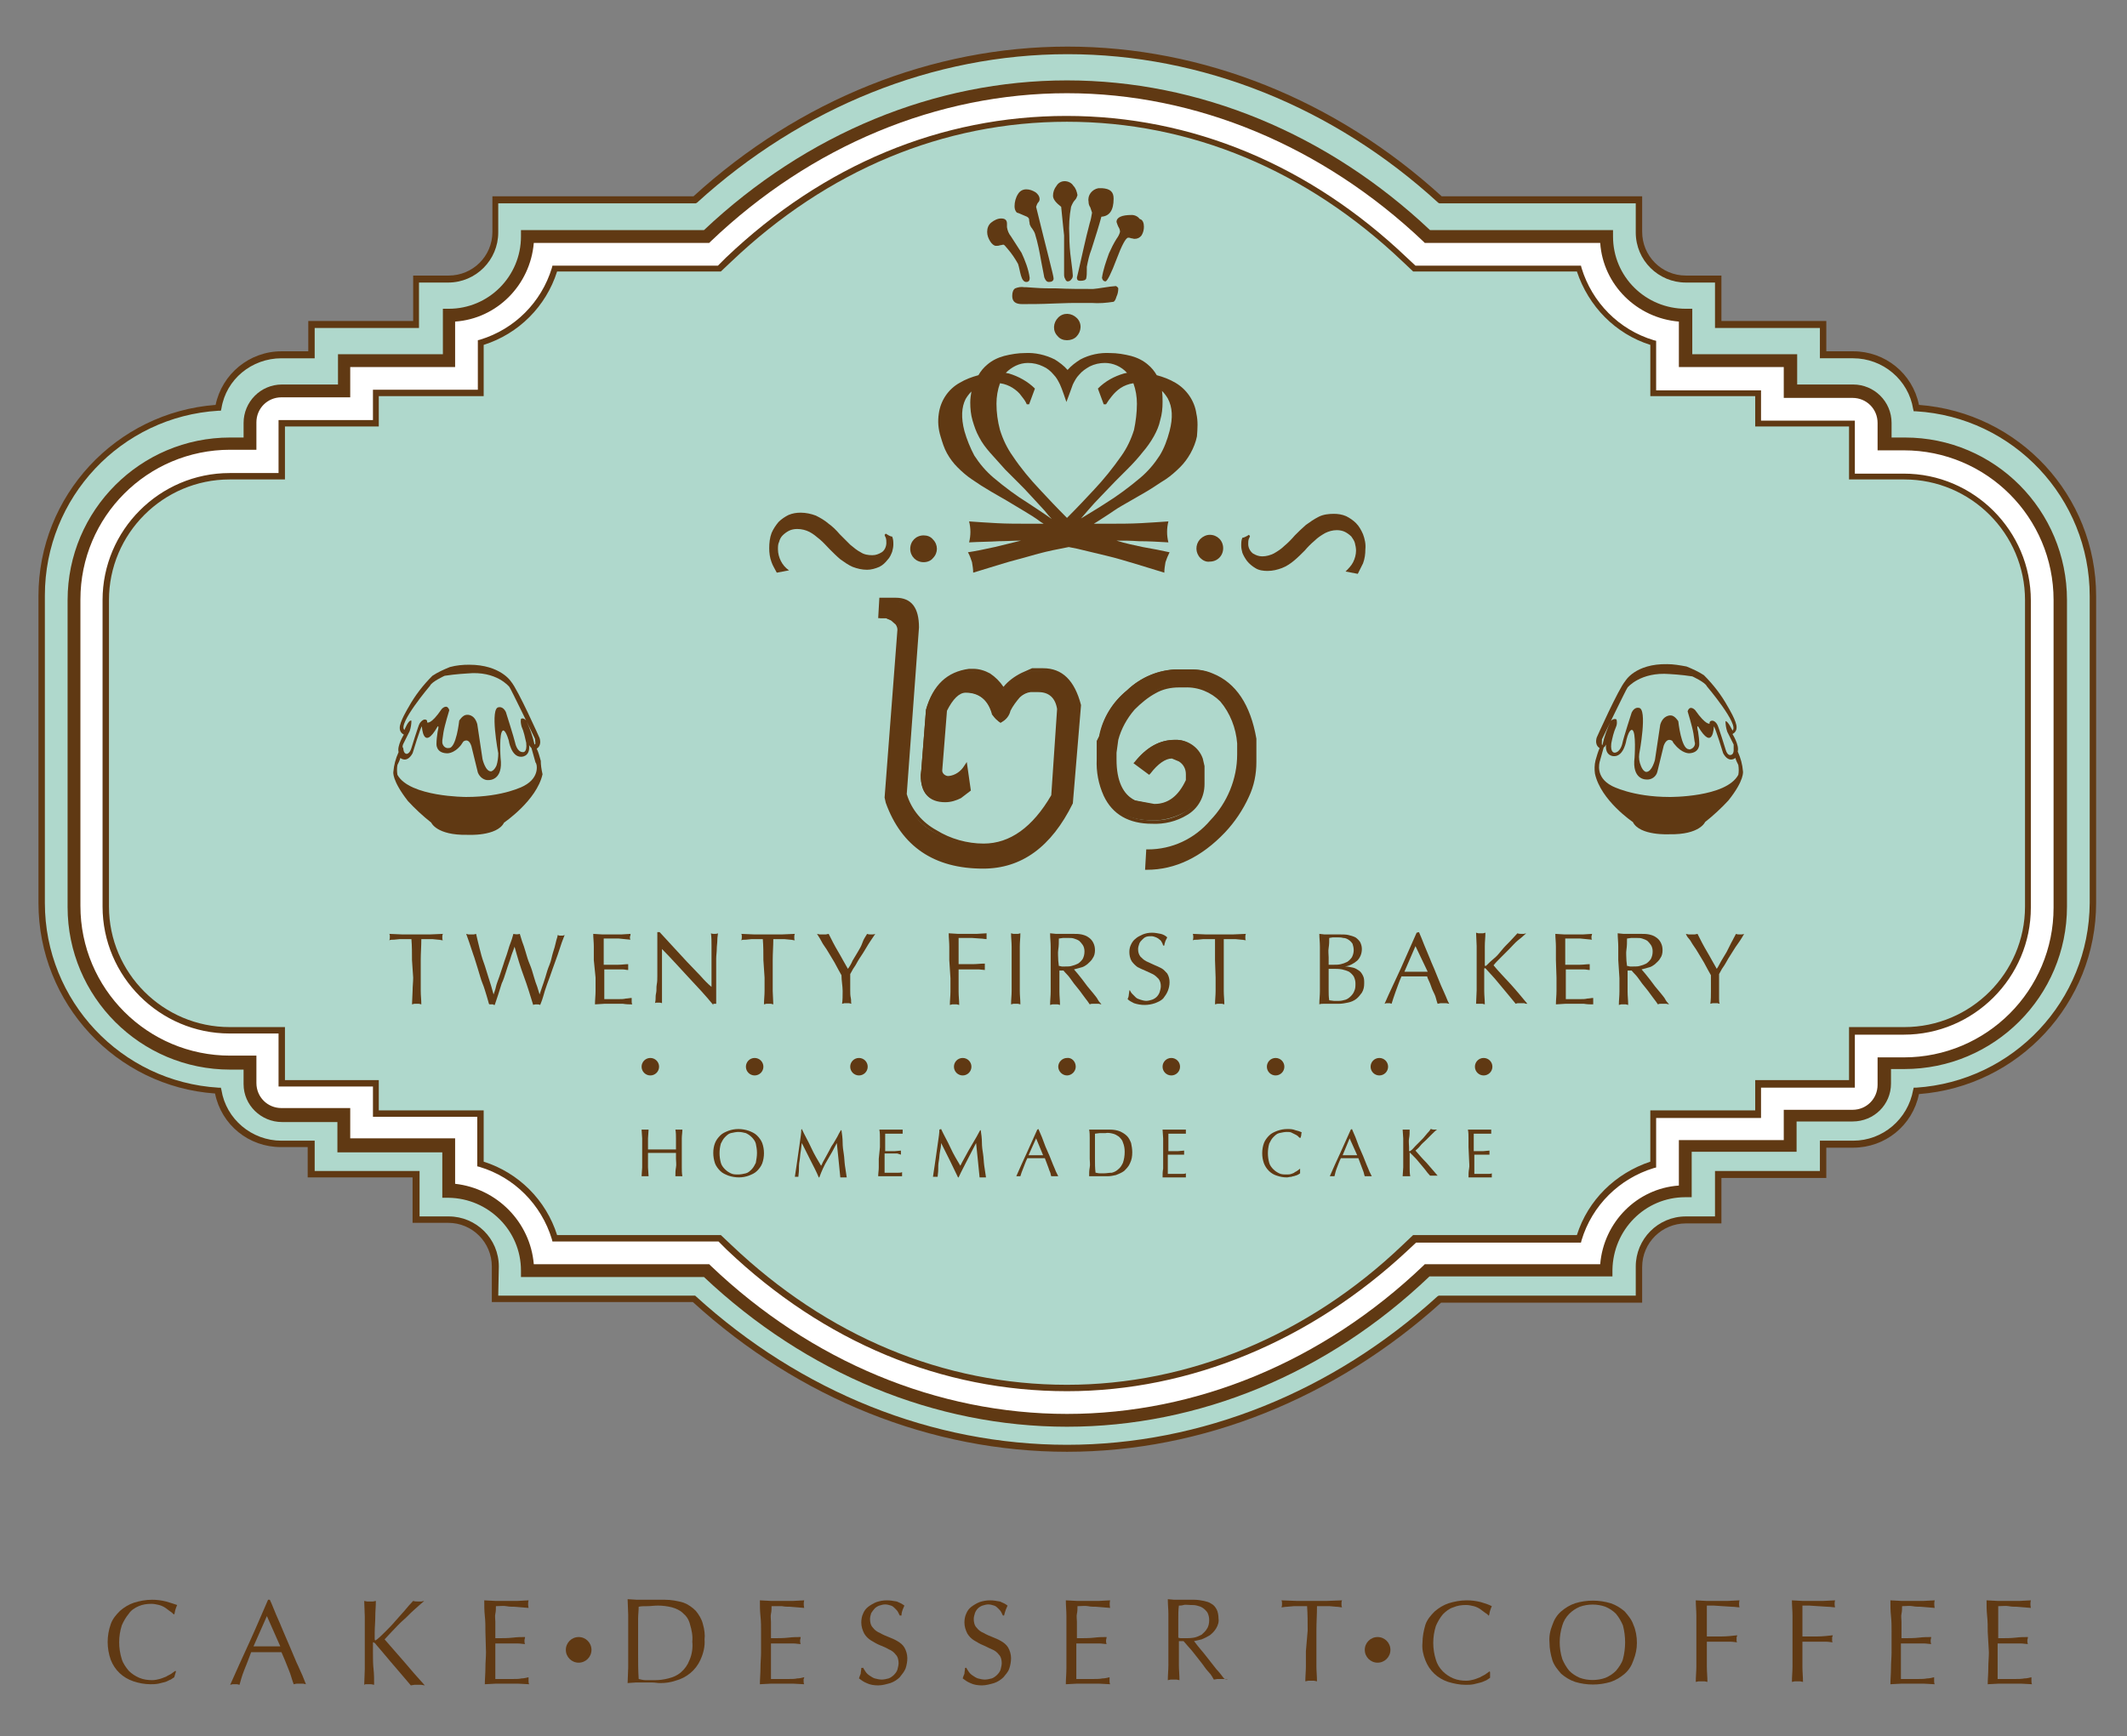 <svg xmlns="http://www.w3.org/2000/svg" xmlns:xlink="http://www.w3.org/1999/xlink" id="Layer_1" x="0px" y="0px" viewBox="0 0 365 298" style="enable-background:new 0 0 365 298;" xml:space="preserve">
<rect x="0" y="0" width="365" height="298" fill="#808080" stroke="none"/>
<style type="text/css">
	.st0{fill:#603913;}
	.st1{fill-rule:evenodd;clip-rule:evenodd;fill:#AFD8CC;}
	.st2{fill-rule:evenodd;clip-rule:evenodd;fill:#FFFFFF;}
</style>
<circle class="st0" cx="99.3" cy="283.2" r="2.2"></circle>
<circle class="st0" cx="236.4" cy="283.2" r="2.2"></circle>
<path class="st0" d="M29.9,287.9c-0.2,0.1-0.4,0.3-0.6,0.4c-0.3,0.1-0.6,0.3-0.9,0.4c-0.4,0.1-0.8,0.2-1.2,0.3  c-0.5,0.1-1,0.1-1.4,0.1c-1,0-2-0.2-2.9-0.5c-1.8-0.6-3.2-1.9-3.9-3.7c-0.7-2-0.7-4.1,0-6.1c0.3-0.9,0.9-1.6,1.6-2.3  c0.7-0.6,1.5-1.1,2.4-1.4c1-0.3,2-0.5,3.1-0.5c0.8,0,1.6,0.1,2.4,0.3c0.7,0.2,1.3,0.4,1.9,0.6c-0.1,0.2-0.2,0.5-0.3,0.8  c-0.1,0.3-0.1,0.6-0.2,0.8h-0.1c-0.2-0.2-0.4-0.4-0.6-0.5c-0.3-0.2-0.5-0.4-0.8-0.6c-0.3-0.2-0.7-0.4-1.1-0.5  c-0.4-0.1-0.9-0.2-1.3-0.2c-0.8,0-1.5,0.1-2.2,0.4c-0.7,0.3-1.3,0.7-1.7,1.3c-0.5,0.6-0.9,1.3-1.2,2c-0.6,1.9-0.6,3.9,0,5.8  c0.2,0.7,0.7,1.4,1.2,2c0.5,0.5,1.1,0.9,1.8,1.2c0.7,0.3,1.5,0.4,2.2,0.4c0.5,0,0.9-0.1,1.3-0.2c0.4-0.1,0.8-0.3,1.1-0.4  c0.3-0.2,0.6-0.3,0.9-0.5c0.3-0.2,0.5-0.4,0.7-0.5l0.1,0.1L29.9,287.9z"></path>
<path class="st0" d="M51.9,287.6c-0.3-0.6-0.6-1.4-1-2.2l-1.1-2.6l-1.2-2.8c-0.4-1-0.8-1.9-1.2-2.8s-0.7-1.8-1.1-2.6H46  c-1.1,2.5-2.1,4.9-3.2,7.3c-1.1,2.4-2.2,4.8-3.3,7.3l0.4-0.1h0.4c0.1,0,0.3,0,0.4,0l0.4,0.1c0.2-0.7,0.4-1.5,0.8-2.5s0.8-2,1.2-3.1  h1.3H47h1.3c0.2,0.5,0.4,0.9,0.6,1.4s0.4,1,0.6,1.5s0.4,1,0.5,1.4s0.3,0.9,0.4,1.2l0.5-0.1c0.4,0,0.7,0,1.1,0l0.5,0.1L51.9,287.6z   M46.9,282.6h-1.2h-1.1h-1.1l2.3-5.2l2.3,5.2H46.9z"></path>
<path class="st0" d="M62.5,289.2l0.1-2.7c0-0.9,0-1.8,0-2.7v-3.6c0-0.9,0-1.8,0-2.7l-0.1-2.7l0.5,0.1c0.2,0,0.3,0,0.5,0H64l0.5-0.1  c0,0.9-0.1,1.8-0.1,2.7s-0.1,1.8-0.1,2.7v1.2c0,0.1,0.1,0.2,0.1,0.2s0.1-0.1,0.3-0.2c0.5-0.4,1-0.9,1.5-1.4s1.1-1.1,1.6-1.7  s1.1-1.2,1.6-1.8s1-1.2,1.5-1.7c0.3,0.1,0.6,0.1,0.9,0.1h0.5l0.5-0.1c-0.5,0.4-1,0.9-1.7,1.5s-1.2,1.2-1.9,1.8s-1.2,1.2-1.8,1.8  s-1,1.1-1.4,1.5c1.1,1.3,2.3,2.6,3.4,3.9s2.3,2.7,3.5,4l-0.6-0.1c-0.2,0-0.4,0-0.6,0h-0.6l-0.6,0.1l-1.7-2l-1.8-2.1  c-0.6-0.7-1.1-1.3-1.6-1.9s-0.8-0.9-1-1.2c-0.1-0.1-0.2-0.1-0.3-0.2c-0.1,0-0.1,0-0.1,0.1v1.8c0,0.9,0,1.8,0.1,2.7s0.1,1.8,0.1,2.7  l-0.5-0.1h-0.5c-0.2,0-0.3,0-0.5,0L62.5,289.2z"></path>
<path class="st0" d="M83.3,280.1c0-0.9,0-1.8-0.1-2.7s-0.1-1.8-0.1-2.7l1.9,0.1c0.6,0,1.3,0,1.9,0s1.3,0,1.9,0l1.9-0.1  c-0.1,0.4-0.1,0.8,0,1.3l-1.2-0.1l-1.2-0.1c-0.4,0-0.9,0-1.4-0.1s-1.1,0-1.8,0c0,0.4,0,0.9-0.1,1.3s0,0.9,0,1.4s0,1.1,0,1.6  s0,0.9,0,1.2c1.2,0,2.2,0,3-0.1s1.5-0.1,2.1-0.1c0,0.2-0.1,0.4-0.1,0.6c0,0.2,0,0.4,0.1,0.6c-0.4,0-0.8-0.1-1.3-0.1l-1.4,0H86h-1  c0,0.1,0,0.3,0,0.4s0,0.3,0,0.5v2c0,0.8,0,1.5,0,2s0,0.9,0,1.2h1.5h1.6c0.5,0,1,0,1.4-0.1c0.4,0,0.8-0.1,1.2-0.2c0,0.1,0,0.2,0,0.3  c0,0.1,0,0.2,0,0.3c0,0.2,0,0.4,0.1,0.6l-1.9-0.1c-0.6,0-1.3,0-1.9,0s-1.3,0-1.9,0l-1.9,0.1c0-0.9,0.1-1.8,0.1-2.8s0.1-1.8,0.1-2.7  L83.3,280.1z"></path>
<path class="st0" d="M280.3,278.9c-0.3-0.9-0.9-1.6-1.5-2.3c-0.7-0.6-1.5-1.1-2.4-1.4c-2-0.6-4.1-0.6-6.1,0  c-0.9,0.3-1.7,0.8-2.4,1.4c-0.7,0.6-1.2,1.4-1.5,2.3c-0.4,1-0.6,2-0.5,3.1c0,1,0.2,2,0.5,3c0.3,0.9,0.9,1.6,1.5,2.3  c0.7,0.6,1.5,1.1,2.4,1.4c2,0.6,4.1,0.6,6.1,0c0.9-0.3,1.7-0.8,2.4-1.4c0.7-0.6,1.2-1.4,1.5-2.3c0.4-1,0.6-2,0.6-3  C280.9,280.9,280.7,279.8,280.3,278.9z M278.5,284.8c-0.2,0.7-0.7,1.4-1.2,2c-0.5,0.5-1.1,0.9-1.8,1.2c-1.4,0.5-3,0.5-4.4,0  c-0.7-0.3-1.3-0.7-1.8-1.2c-0.5-0.6-0.9-1.3-1.2-2c-0.6-1.9-0.6-3.9,0-5.8c0.2-0.7,0.6-1.4,1.2-2c0.5-0.5,1.1-0.9,1.8-1.2  c1.4-0.5,3-0.5,4.4,0c0.7,0.3,1.3,0.7,1.8,1.2c0.5,0.6,0.9,1.3,1.2,2C279,280.9,279,282.9,278.5,284.8z"></path>
<path class="st0" d="M255.7,288c-0.2,0.1-0.4,0.3-0.6,0.4c-0.3,0.1-0.6,0.3-1,0.4c-0.4,0.1-0.8,0.2-1.2,0.3c-0.5,0.1-1,0.1-1.4,0.1  c-1,0-2-0.2-3-0.5c-1.8-0.6-3.2-1.9-3.9-3.7c-0.4-1-0.6-2-0.5-3c0-1,0.2-2.1,0.5-3.1c0.3-0.9,0.9-1.6,1.6-2.3  c0.7-0.6,1.5-1.1,2.4-1.4c1-0.3,2-0.5,3.1-0.5c0.8,0,1.6,0.1,2.4,0.3c0.7,0.2,1.3,0.4,1.9,0.7c-0.1,0.2-0.2,0.5-0.3,0.8  c-0.1,0.3-0.1,0.6-0.2,0.8h-0.1c-0.1-0.2-0.3-0.3-0.6-0.5c-0.3-0.2-0.5-0.4-0.8-0.6c-0.3-0.2-0.7-0.4-1.1-0.5  c-0.4-0.1-0.9-0.2-1.3-0.2c-0.8,0-1.5,0.1-2.2,0.4c-0.7,0.2-1.3,0.7-1.8,1.2c-0.5,0.6-0.9,1.3-1.2,2c-0.6,1.9-0.6,3.9,0,5.8  c0.2,0.7,0.6,1.4,1.2,2c0.5,0.5,1.1,0.9,1.8,1.2c0.7,0.3,1.5,0.4,2.2,0.4c0.5,0,0.9-0.1,1.3-0.2c0.4-0.1,0.8-0.3,1.1-0.4  c0.3-0.2,0.6-0.3,0.9-0.5l0.7-0.5l0.1,0.1L255.7,288z"></path>
<path class="st0" d="M324.6,280.1c0-0.9,0-1.8-0.1-2.7s-0.1-1.8-0.1-2.7l1.9,0.1c0.6,0,1.3,0,1.9,0s1.3,0,1.9,0l1.9-0.1  c-0.1,0.4-0.1,0.8,0,1.3l-1.2-0.1l-1.2-0.1c-0.4,0-0.9,0-1.4-0.1s-1.1,0-1.8,0c0,0.4,0,0.9-0.1,1.3s0,0.9,0,1.4s0,1.1,0,1.6  s0,0.9,0,1.2c1.2,0,2.2,0,3-0.1s1.5-0.1,2.1-0.1c0,0.2-0.1,0.4-0.1,0.6c0,0.2,0,0.4,0.1,0.6c-0.4,0-0.8-0.1-1.3-0.1l-1.5,0h-1.4h-1  c0,0.1,0,0.3,0,0.4s0,0.3,0,0.5v2c0,0.8,0,1.5,0,2s0,0.9,0,1.2h1.5h1.5c0.5,0,1,0,1.5-0.1c0.4,0,0.8-0.1,1.2-0.2c0,0.1,0,0.2,0,0.3  c0,0.1,0,0.2,0,0.3c0,0.2,0,0.4,0.1,0.6l-1.9-0.1c-0.6,0-1.3,0-1.9,0s-1.3,0-1.9,0l-1.9,0.1c0-0.9,0.1-1.8,0.1-2.8s0.1-1.8,0.1-2.7  V280.1z"></path>
<path class="st0" d="M341.1,280.1c0-0.9,0-1.8-0.1-2.7s-0.1-1.8-0.1-2.7l1.9,0.1c0.6,0,1.3,0,1.9,0s1.3,0,1.9,0l1.9-0.1  c-0.1,0.4-0.1,0.8,0,1.3l-1.2-0.1l-1.2-0.1c-0.4,0-0.9,0-1.4-0.1s-1.1,0-1.8,0c0,0.4,0,0.9,0,1.3s0,0.9,0,1.4s0,1.1,0,1.6  s0,0.9,0,1.2c1.2,0,2.2,0,3-0.1s1.5-0.1,2.1-0.1c0,0.2-0.1,0.4-0.1,0.6c0,0.2,0,0.4,0.1,0.6c-0.4,0-0.8-0.1-1.3-0.1l-1.5,0h-1.4h-1  c0,0.1,0,0.3,0,0.4s0,0.3,0,0.5v2c0,0.8,0,1.5,0,2s0,0.9,0,1.2h1.5h1.6c0.5,0,1,0,1.5-0.1c0.4,0,0.8-0.1,1.2-0.2c0,0.1,0,0.2,0,0.3  c0,0.1,0,0.2,0,0.3c0,0.2,0,0.4,0.1,0.6l-1.9-0.1c-0.6,0-1.3,0-1.9,0s-1.3,0-1.9,0l-1.9,0.1c0-0.9,0.1-1.8,0.1-2.8s0.1-1.8,0.1-2.7  L341.1,280.1z"></path>
<path class="st0" d="M291.1,279.9c0-0.9,0-1.8,0-2.6s-0.1-1.7-0.1-2.6l1.8,0.1c0.6,0,1.2,0,1.8,0h1.9l2-0.1c-0.1,0.4-0.1,0.8,0,1.2  c-0.4,0-0.8-0.1-1.3-0.1l-1.6-0.1l-1.5-0.1h-1.2c0,0.5,0,0.9,0,1.4s0,0.9,0,1.3s0,0.9,0,1.3s0,0.8,0,1.3c0.9,0,1.8,0,2.6,0  s1.7-0.1,2.6-0.2c0,0.1,0,0.2-0.1,0.3c0,0.1,0,0.2,0,0.3c0,0.1,0,0.2,0,0.3c0,0.1,0,0.2,0.1,0.3c-0.3,0-0.7-0.1-1.1-0.1h-1.3h-1.4  h-1.4v1.7c0,0.9,0,1.8,0,2.6s0.1,1.8,0.1,2.6l-0.5-0.1c-0.2,0-0.3,0-0.5,0h-0.5l-0.5,0.1c0-0.9,0.1-1.8,0.1-2.6s0-1.7,0-2.6  L291.1,279.9z"></path>
<path class="st0" d="M307.6,279.9c0-0.9,0-1.8,0-2.6s-0.1-1.7-0.1-2.6l1.8,0.1c0.6,0,1.2,0,1.8,0h1.8l2-0.1c-0.1,0.4-0.1,0.8,0,1.2  c-0.4,0-0.8-0.1-1.3-0.1l-1.6-0.1l-1.5-0.1h-1.2c0,0.5,0,0.9,0,1.4s0,0.9,0,1.3s0,0.9,0,1.3s0,0.8,0,1.3c0.9,0,1.8,0,2.6,0  s1.7-0.1,2.6-0.2c0,0.1,0,0.2-0.1,0.3c0,0.1,0,0.2,0,0.3c0,0.1,0,0.2,0,0.3c0,0.1,0,0.2,0.1,0.3c-0.3,0-0.7-0.1-1.1-0.1H312h-1.4  h-1.3v1.7c0,0.9,0,1.8,0,2.6s0.1,1.8,0.1,2.6l-0.5-0.1c-0.2,0-0.3,0-0.5,0H308l-0.5,0.1c0-0.9,0.1-1.8,0.1-2.6s0-1.7,0-2.6  L307.6,279.9z"></path>
<path class="st0" d="M120.6,278.7c-0.2-0.8-0.7-1.6-1.2-2.2c-0.6-0.6-1.3-1.1-2.1-1.4c-1-0.3-2.1-0.5-3.2-0.5c-0.5,0-1.1,0-1.6,0  s-1.1,0-1.6,0s-1.1,0-1.6,0l-1.6-0.1l0.1,2.7c0,0.9,0,1.8,0,2.7v3.6c0,0.9,0,1.8,0,2.7l-0.1,2.7l1.4-0.1c0.5,0,0.9,0,1.4,0  c0.5,0,0.9,0,1.4,0s0.9,0.1,1.4,0.1c0.9,0,1.7-0.1,2.6-0.4c1.9-0.5,3.5-1.8,4.3-3.6c0.5-1.1,0.8-2.3,0.7-3.5  C121,280.7,120.9,279.7,120.6,278.7z M118.3,285c-0.3,0.8-0.8,1.5-1.5,2.1c-0.6,0.5-1.3,0.8-2.1,1c-0.8,0.2-1.5,0.3-2.3,0.3  c-0.5,0-1,0-1.6,0c-0.4,0-0.8-0.1-1.2-0.2c-0.1-1.5-0.1-2.9-0.1-4.5v-3.6c0-0.8,0-1.5,0-2.2s0.1-1.4,0.1-2.1  c0.4-0.1,0.9-0.1,1.5-0.1s1.1-0.1,1.8-0.1c0.8,0,1.6,0.1,2.4,0.3c0.7,0.2,1.4,0.5,1.9,1c0.6,0.5,1,1.1,1.2,1.9c0.3,1,0.5,2,0.4,3  C118.9,282.7,118.8,283.9,118.3,285z"></path>
<path class="st0" d="M130.6,280.1c0-0.9,0-1.8-0.1-2.7s-0.1-1.8-0.1-2.7l1.9,0.1c0.6,0,1.3,0,1.9,0s1.3,0,1.9,0l1.9-0.1  c-0.1,0.4-0.1,0.8,0,1.3l-1.2-0.1l-1.2-0.1c-0.4,0-0.9,0-1.4-0.1c-0.5,0-1.1,0-1.8,0c0,0.4,0,0.9-0.1,1.3s0,0.9,0,1.4s0,1.1,0,1.6  s0,0.9,0,1.2c1.2,0,2.2,0,3-0.1s1.5-0.1,2.1-0.1c0,0.2-0.1,0.4-0.1,0.6c0,0.2,0,0.4,0.1,0.6c-0.4,0-0.8-0.1-1.3-0.1l-1.4,0h-1.4h-1  c0,0.1,0,0.3,0,0.4s0,0.3,0,0.5v2c0,0.8,0,1.5,0,2s0,0.9,0,1.2h1.5h1.6c0.5,0,1,0,1.4-0.1c0.4,0,0.8-0.1,1.2-0.2  c0,0.1,0,0.2-0.1,0.3c0,0.1,0,0.2,0,0.3c0,0.2,0,0.4,0.1,0.6l-1.9-0.1c-0.6,0-1.3,0-1.9,0s-1.3,0-1.9,0l-1.9,0.1  c0-0.9,0.1-1.8,0.1-2.8s0.1-1.8,0.1-2.7L130.6,280.1z"></path>
<path class="st0" d="M183,280.1c0-0.9,0-1.8,0-2.7s-0.1-1.8-0.1-2.7l1.9,0.1c0.6,0,1.3,0,1.9,0s1.3,0,1.9,0l1.9-0.1  c-0.1,0.4-0.1,0.8,0,1.3l-1.2-0.1l-1.2-0.1c-0.4,0-0.9,0-1.4-0.1s-1.1,0-1.8,0c0,0.4,0,0.9-0.1,1.3s0,0.9,0,1.4s0,1.1,0,1.6  s0,0.9,0,1.2c1.2,0,2.2,0,3-0.1s1.5-0.1,2.1-0.1c0,0.2-0.1,0.4-0.1,0.6c0,0.2,0,0.4,0.1,0.6c-0.4,0-0.8-0.1-1.3-0.1l-1.5,0h-1.4h-1  c0,0.1,0,0.3,0,0.4s0,0.3,0,0.5v2c0,0.8,0,1.5,0,2s0,0.9,0,1.2h1.5h1.5c0.5,0,1,0,1.5-0.1c0.4,0,0.8-0.1,1.2-0.2c0,0.1,0,0.2,0,0.3  c0,0.1,0,0.2,0,0.3c0,0.2,0,0.4,0.1,0.6l-1.9-0.1c-0.6,0-1.3,0-1.9,0s-1.3,0-1.9,0l-1.9,0.1c0-0.9,0.1-1.8,0.1-2.8s0-1.8,0-2.7  V280.1z"></path>
<path class="st0" d="M148.1,286.2c0.1,0.3,0.3,0.5,0.4,0.7c0.2,0.3,0.4,0.5,0.7,0.7c0.3,0.2,0.6,0.4,0.9,0.5  c0.4,0.1,0.8,0.2,1.2,0.2c0.4,0,0.8-0.1,1.2-0.2c0.3-0.1,0.7-0.4,0.9-0.6c0.3-0.3,0.5-0.6,0.6-0.9c0.1-0.4,0.2-0.8,0.2-1.1  c0-0.5-0.1-1.1-0.5-1.5c-0.3-0.4-0.7-0.7-1.2-0.9c-0.5-0.3-1-0.5-1.5-0.7c-0.5-0.2-1-0.5-1.5-0.8c-0.5-0.3-0.9-0.7-1.2-1.2  c-0.3-0.6-0.5-1.2-0.5-1.9c0-0.5,0.1-1.1,0.3-1.5c0.2-0.5,0.5-0.9,0.9-1.2c0.4-0.3,0.9-0.6,1.4-0.8c0.6-0.2,1.2-0.3,1.8-0.3  c0.6,0,1.1,0.1,1.7,0.2c0.5,0.2,0.9,0.4,1.3,0.7c-0.1,0.2-0.2,0.5-0.3,0.7c-0.1,0.3-0.2,0.6-0.2,1h-0.3c-0.1-0.2-0.2-0.4-0.3-0.6  c-0.1-0.2-0.3-0.4-0.5-0.6c-0.2-0.2-0.4-0.4-0.7-0.5c-0.3-0.1-0.7-0.2-1-0.2c-0.3,0-0.7,0.1-1,0.2c-0.3,0.1-0.6,0.3-0.8,0.5  c-0.2,0.2-0.4,0.5-0.6,0.8c-0.1,0.3-0.2,0.7-0.2,1c0,0.5,0.1,1.1,0.5,1.5c0.3,0.4,0.7,0.7,1.2,0.9c0.5,0.3,1,0.5,1.5,0.7  c0.5,0.2,1,0.4,1.5,0.7c0.5,0.3,0.9,0.6,1.2,1.1c0.3,0.5,0.5,1.2,0.5,1.8c0,0.6-0.1,1.2-0.3,1.8c-0.2,0.5-0.6,1-1,1.5  c-0.4,0.4-1,0.8-1.6,1c-0.7,0.2-1.4,0.4-2.1,0.4c-0.7,0-1.4-0.1-2-0.4c-0.5-0.2-0.9-0.5-1.3-0.8c0.1-0.3,0.2-0.6,0.3-0.8  c0-0.3,0.1-0.6,0.1-1H148.1z"></path>
<path class="st0" d="M165.8,286.2c0.1,0.3,0.3,0.5,0.4,0.7c0.2,0.3,0.4,0.5,0.7,0.7c0.3,0.2,0.6,0.4,0.9,0.5  c0.4,0.1,0.8,0.2,1.2,0.2c0.4,0,0.8-0.1,1.2-0.2c0.3-0.1,0.7-0.4,0.9-0.6c0.3-0.3,0.5-0.6,0.6-0.9c0.1-0.4,0.2-0.8,0.2-1.1  c0-0.5-0.1-1.1-0.5-1.5c-0.3-0.4-0.7-0.7-1.2-0.9c-0.5-0.2-1-0.5-1.5-0.7c-0.5-0.2-1-0.5-1.5-0.8c-0.5-0.3-0.9-0.7-1.2-1.2  c-0.3-0.6-0.5-1.2-0.5-1.9c0-0.5,0.1-1.1,0.3-1.5c0.2-0.5,0.5-0.9,0.9-1.2c0.4-0.3,0.9-0.6,1.4-0.8c0.6-0.2,1.2-0.3,1.8-0.3  c0.6,0,1.1,0.1,1.7,0.2c0.5,0.2,0.9,0.4,1.3,0.7c-0.1,0.2-0.2,0.5-0.3,0.7c-0.1,0.3-0.2,0.6-0.3,1h-0.2c-0.1-0.2-0.2-0.4-0.3-0.6  c-0.1-0.2-0.3-0.4-0.5-0.6c-0.2-0.2-0.4-0.4-0.7-0.5c-0.3-0.1-0.7-0.2-1-0.2c-0.3,0-0.7,0.1-1,0.2c-0.3,0.1-0.6,0.3-0.8,0.5  c-0.2,0.2-0.4,0.5-0.5,0.8c-0.1,0.3-0.2,0.7-0.2,1c0,0.5,0.1,1.1,0.5,1.5c0.3,0.4,0.7,0.7,1.2,0.9c0.5,0.3,1,0.5,1.5,0.7  c0.5,0.2,1,0.4,1.5,0.7c0.5,0.3,0.9,0.6,1.2,1.1c0.3,0.5,0.5,1.2,0.5,1.8c0,0.6-0.1,1.2-0.3,1.8c-0.2,0.6-0.6,1-1,1.5  c-0.4,0.4-1,0.8-1.6,1c-0.7,0.2-1.4,0.4-2.1,0.4c-0.7,0-1.4-0.1-2-0.4c-0.5-0.2-0.9-0.5-1.3-0.8c0.1-0.3,0.2-0.6,0.3-0.8  c0-0.3,0.1-0.6,0.1-1H165.8z"></path>
<path class="st0" d="M224.4,279.9c0-1.4,0-2.8-0.1-4.2h-1.1h-1.2l-1.1,0.1c-0.4,0-0.7,0.1-1,0.1c0.1-0.2,0.1-0.4,0.1-0.6  c0-0.2,0-0.4-0.1-0.6l2.6,0.1c0.9,0,1.7,0,2.6,0c0.9,0,1.8,0,2.6,0l2.6-0.1c-0.1,0.2-0.1,0.4-0.1,0.6c0,0.2,0,0.4,0.1,0.6  c-0.3,0-0.6-0.1-1-0.1l-1.1-0.1h-1.1H226c0,1.4-0.1,2.8-0.1,4.2v3.5c0,0.9,0,1.8,0,2.6s0.1,1.8,0.1,2.6l-0.5-0.1c-0.2,0-0.3,0-0.5,0  h-0.5l-0.5,0.1c0-0.9,0.1-1.8,0.1-2.6s0-1.7,0-2.6L224.4,279.9z"></path>
<path class="st0" d="M209.8,287.8c-0.3-0.4-0.6-0.8-1-1.2l-1.1-1.4l-1.1-1.4l-1-1.2l-0.7-0.9c0.4-0.1,0.9-0.2,1.3-0.3  c0.5-0.2,0.9-0.4,1.4-0.7c0.4-0.3,0.8-0.7,1.1-1.2c0.3-0.5,0.5-1.1,0.4-1.7c0-0.5-0.1-1.1-0.3-1.5c-0.2-0.4-0.5-0.8-0.9-1  c-0.4-0.3-0.9-0.4-1.3-0.5c-0.5-0.1-1.1-0.2-1.6-0.2c-0.4,0-0.8,0-1.2,0s-0.8,0-1.1,0s-0.8,0-1.2,0l-1.1-0.1c0,0.9,0.1,1.8,0.1,2.6  s0,1.8,0,2.6v3.5c0,0.9,0,1.8,0,2.6s-0.1,1.8-0.1,2.6l0.5-0.1c0.2,0,0.3,0,0.5,0h0.5l0.5,0.1c0-0.9-0.1-1.8-0.1-2.6s0-1.7,0-2.6  v-1.5h0.8c0.4,0.5,0.9,1,1.4,1.6c0.5,0.6,1,1.3,1.5,1.9s0.9,1.3,1.4,1.8s0.7,1,0.9,1.3l0.6-0.1h0.6c0.2,0,0.4,0,0.6,0l0.6,0.1  C210.3,288.4,210,288.1,209.8,287.8z M203.5,281.2c-0.3,0-0.5,0-0.7,0c-0.2,0-0.4,0-0.6-0.1v-1.1c0-0.7,0-1.5,0-2.2s0-1.5,0.1-2.2  c0.2,0,0.5,0,0.8-0.1s0.7,0,1.2,0c0.4,0,0.7,0,1.1,0.1c0.4,0.1,0.7,0.2,1,0.4c0.3,0.2,0.6,0.5,0.8,0.8c0.2,0.4,0.3,0.8,0.3,1.3  c0,0.5-0.1,1.1-0.4,1.5c-0.2,0.4-0.6,0.7-0.9,1c-0.4,0.2-0.8,0.4-1.3,0.5C204.3,281.2,203.9,281.2,203.5,281.2L203.5,281.2z"></path>
<path class="st1" d="M183.1,248.6c-23.2,0-45.9-9.1-64-25.7H85v-5.5c0-4.4-3.6-8-8-8h-5.6v-7.8h-18v-5.2h-5.1  c-5.4,0-9.9-3.9-10.8-9.1c-17-1.1-30.3-15.2-30.3-32.2v-52.7c0-17.1,13.3-31.2,30.3-32.3c0.9-5.3,5.5-9.1,10.8-9.1h5.1v-5.2h18v-7.8  H77c4.4,0,8-3.6,8-8v-5.6h34.1c18.2-16.6,40.8-25.7,64-25.7s45.9,9.1,64,25.7h34.1v5.6c0,4.4,3.6,8,8,8h5.5v7.8h18v5.2h5.1  c5.3,0,9.9,3.9,10.8,9.1c17,1.1,30.3,15.2,30.4,32.3V155c0,17.1-13.3,31.2-30.4,32.3c-0.9,5.3-5.5,9.1-10.8,9.1h-5.1v5.2h-18v7.8  h-5.5c-4.4,0-8,3.6-8,8v5.5h-34.1C229,239.5,206.3,248.6,183.1,248.6z"></path>
<path class="st0" d="M183.1,249.2c-23.2,0-46-9.1-64.2-25.7H84.4v-6.1c0-4.1-3.3-7.5-7.5-7.5h-6.1v-7.8h-18v-5.2h-4.6  c-5.5,0-10.2-3.8-11.3-9.2C19.9,186.5,6.6,172.2,6.6,155v-52.7c0-17.2,13.3-31.5,30.4-32.8c1.1-5.3,5.8-9.2,11.3-9.2h4.6v-5.2h18  v-7.8H77c4.1,0,7.5-3.3,7.5-7.5v-6.1h34.5c18.2-16.6,41-25.7,64.2-25.7s46,9.1,64.2,25.7h34.4v6.1c0,4.1,3.3,7.5,7.5,7.5h6.1v7.8h18  v5.2h4.6c5.5,0,10.2,3.8,11.3,9.2c17.2,1.3,30.4,15.6,30.4,32.8V155c0,17.2-13.3,31.5-30.4,32.8c-1.1,5.4-5.8,9.2-11.3,9.2h-4.6v5.2  h-18v7.8h-6.1c-4.1,0-7.5,3.3-7.5,7.5v6.1h-34.5C229.1,240,206.3,249.2,183.1,249.2z M85.5,222.4h33.8l0.1,0.1  c18.1,16.5,40.7,25.5,63.7,25.5s45.6-9.1,63.6-25.5l0.2-0.1h33.8v-5c0-4.7,3.8-8.6,8.6-8.6h5V201h18v-5.2h5.7  c5.1,0,9.4-3.7,10.3-8.7l0.1-0.4h0.4c16.7-1.1,29.7-14.9,29.8-31.7v-52.7c0-16.8-13.1-30.7-29.8-31.7h-0.4l-0.1-0.4  c-0.8-5-5.2-8.7-10.3-8.7h-5.7v-5.2h-18v-7.8h-5c-4.7,0-8.6-3.8-8.6-8.6v-5h-33.7l-0.2-0.1c-18-16.5-40.6-25.5-63.6-25.5  s-45.6,9.1-63.6,25.5l-0.2,0.1H85.5v5c0,4.7-3.8,8.6-8.6,8.6h-5v7.8H54v5.2h-5.7c-5.1,0-9.5,3.6-10.3,8.6l-0.1,0.4h-0.4  c-16.7,1-29.8,14.9-29.8,31.7V155c0,16.8,13.1,30.7,29.8,31.7h0.4l0.1,0.4c0.8,5,5.2,8.7,10.3,8.7H54v5.2h18v7.8h5  c4.7,0,8.6,3.8,8.6,8.6L85.5,222.4z"></path>
<path class="st2" d="M59,62h18v-7.8c7.5,0,13.5-6.1,13.6-13.6h30.8C138.2,24.6,159.7,15,183.2,15s45,9.6,61.8,25.7h30.8  c0,7.5,6.1,13.5,13.5,13.6V62h18v5.2H318c3,0,5.4,2.4,5.5,5.4v3.6h3.4c14.7,0.1,26.6,12,26.7,26.7v52.6c0,14.8-12,26.7-26.8,26.8  h-3.4v3.6c0,3-2.4,5.4-5.5,5.5h-10.7v5.2h-18v7.8c-7.5,0-13.5,6.1-13.5,13.6h-30.7c-16.9,16-38.4,25.7-61.8,25.7s-45-9.6-61.8-25.7  H90.5c0-7.5-6.1-13.5-13.6-13.6v-7.8H59v-5.2H48.3c-3,0-5.4-2.4-5.4-5.5v-3.6h-3.4c-14.8,0-26.7-12-26.8-26.8V103  c0-14.8,12-26.7,26.8-26.8h3.4v-3.6c0-3,2.4-5.4,5.4-5.4H59V62z"></path>
<path class="st0" d="M183.1,244.9c-22.6,0-44.7-9.1-62.3-25.7H89.4v-1.1c0-6.9-5.6-12.4-12.4-12.5h-1.1v-7.8h-18v-5.2h-9.5  c-3.6,0-6.6-2.9-6.6-6.5v-2.5h-2.3c-15.4,0-27.9-12.5-27.9-27.9V103c0-15.4,12.5-27.9,27.9-27.9h2.3v-2.5c0-3.6,2.9-6.6,6.6-6.6h9.6  v-5.2h18V53H77c6.9,0,12.4-5.6,12.4-12.4v-1.1h31.4c17.6-16.6,39.7-25.7,62.3-25.7s44.7,9.1,62.3,25.7h31.4v1.1  c0,6.9,5.6,12.4,12.5,12.4h1.1v7.8h18v5.2h9.6c3.6,0,6.6,2.9,6.6,6.6v2.5h2.3c15.4,0,27.8,12.5,27.8,27.9v52.6  c0,15.4-12.5,27.9-27.9,27.9h-2.3v2.5c0,3.6-2.9,6.5-6.6,6.5h-9.6v5.2h-18v7.8h-1.1c-6.9,0-12.4,5.6-12.5,12.5v1.1h-31.4  C227.8,235.8,205.7,244.9,183.1,244.9z M91.6,217h30.1l0.3,0.3c17.2,16.4,38.9,25.4,61.1,25.4s43.9-9,61.1-25.4l0.3-0.3h30.1  c0.6-7.2,6.3-13,13.5-13.5v-7.8h18v-5.2h11.8c2.4,0,4.3-1.9,4.3-4.3v-4.7h4.5c14.2,0,25.7-11.5,25.7-25.7V103  c0-14.2-11.5-25.7-25.7-25.7h-4.5v-4.7c0-2.4-1.9-4.3-4.3-4.3h-11.8V63h-18v-7.8c-7.2-0.6-13-6.3-13.5-13.5h-30.1l-0.3-0.3  C227,25.1,205.3,16,183.1,16s-43.9,9-61.1,25.4l-0.3,0.3H91.6c-0.6,7.2-6.3,13-13.5,13.5V63h-18v5.2H48.3c-2.4,0-4.3,1.9-4.3,4.3  v4.7h-4.5c-14.2,0-25.7,11.5-25.7,25.7v52.6c0,14.2,11.5,25.7,25.7,25.7H44v4.7c0,2.4,1.9,4.3,4.3,4.3h11.8v5.2h18v7.8  C85.3,204,91,209.8,91.6,217z"></path>
<path class="st1" d="M183.1,238.2c-21.4,0-41.4-8.4-58-24.1l-1.6-1.5H95.2c-1.9-6.1-6.6-10.9-12.7-12.7v-8.6h-18V186H48.4v-9.1h-8.9  c-11.7,0-21.2-9.5-21.2-21.2V103c0-11.7,9.5-21.2,21.2-21.2h8.9v-9.1h16.1v-5.2h18v-8.6c6.1-1.9,10.9-6.6,12.7-12.7h28.3l1.6-1.5  c16.6-15.8,36.7-24.1,58-24.1s41.4,8.3,58,24.1l1.6,1.5H271c1.9,6.1,6.6,10.9,12.7,12.7v8.6h18v5.2h16.1v9.1h8.9  c11.7,0,21.2,9.5,21.2,21.2v52.6c0,11.7-9.5,21.2-21.2,21.2h-8.9v9.1h-16.1v5.2h-18v8.6c-6.1,1.9-10.8,6.6-12.7,12.7h-28.3l-1.6,1.5  C224.8,229.6,204.1,238.2,183.1,238.2z"></path>
<path class="st0" d="M183.1,238.8c-21.5,0-41.7-8.4-58.4-24.3l-1.4-1.4H94.8l-0.1-0.4c-1.8-5.9-6.4-10.6-12.4-12.4l-0.4-0.1v-8.5H64  v-5.2H47.8v-9.1h-8.4c-12,0-21.8-9.8-21.8-21.8V103c0-12,9.8-21.8,21.8-21.8h8.4v-9.1H64v-5.2h18v-8.5l0.4-0.1  c5.9-1.8,10.5-6.4,12.3-12.3l0.1-0.4h28.4l1.4-1.4c16.7-15.9,36.9-24.3,58.4-24.3s41.7,8.4,58.4,24.3l1.5,1.4h28.4l0.1,0.4  c1.8,5.9,6.4,10.6,12.4,12.4l0.4,0.1v8.5h18v5.2h16.1v9.1h8.4c12,0,21.8,9.8,21.8,21.8v52.7c0,12-9.8,21.8-21.8,21.8h-8.4v9.1h-16.1  v5.2h-18v8.5l-0.4,0.1c-5.9,1.8-10.6,6.4-12.4,12.4l-0.1,0.4H243l-1.5,1.4C225,230.1,204.3,238.8,183.1,238.8z M95.6,212h28.1  l1.8,1.7c16.5,15.7,36.4,24,57.6,24c20.9,0,41.4-8.5,57.6-24l1.8-1.7h28.1c1.9-6,6.6-10.6,12.6-12.6v-8.8h18v-5.2h16.1v-9.1h9.5  c11.4,0,20.7-9.3,20.7-20.7V103c0-11.4-9.3-20.7-20.7-20.7h-9.5v-9.1h-16.1V68h-18v-8.8c-6-1.9-10.6-6.6-12.6-12.6h-28.1l-1.8-1.7  c-16.5-15.7-36.4-24-57.6-24s-41.1,8.3-57.6,24l-1.8,1.7H95.6c-1.9,6-6.6,10.7-12.6,12.6V68H65v5.2H48.9v9.1h-9.5  c-11.4,0-20.7,9.3-20.7,20.7v52.6c0,11.4,9.3,20.7,20.7,20.7h9.5v9.1h16.1v5.2h18v8.8C89,201.3,93.7,206,95.6,212z"></path>
<path class="st0" d="M176.7,47.7c0,0.5-0.2,0.7-0.6,0.7s-0.7-0.4-0.9-1.1s-0.3-1.4-0.5-2c-0.5-0.9-1.1-1.8-1.8-2.6  c-0.4-0.5-0.6-0.7-0.7-0.7c-0.2,0-0.4,0.1-0.6,0.1c-0.2,0.1-0.5,0.1-0.7,0.1c-0.3,0-0.7-0.3-1-0.8c-0.3-0.5-0.5-1-0.5-1.6  c0-0.6,0.2-1.2,0.7-1.6c0.5-0.4,1.1-0.7,1.7-0.7c0.7,0,1,0.3,1,0.9c0,0.1,0,0.2,0,0.3c0,0.1,0,0.2,0,0.3c0.1,0.6,0.3,1.1,0.7,1.6  c0.6,0.9,1.2,1.9,1.8,2.8C175.9,44.7,176.5,46.2,176.7,47.7z M191.9,49.5c0,0.5-0.1,1-0.3,1.4c-0.1,0.3-0.2,0.7-0.5,0.9  c-1.3,0.2-2.5,0.3-3.8,0.2h-1c-0.5,0-0.9,0-1.2,0c-0.7,0-2.1,0-4.3,0.1s-4,0.1-5.4,0.1c-1.1,0-1.7-0.4-1.7-1.4  c0-0.7,0.2-1.1,0.5-1.3c0.5-0.2,1-0.3,1.6-0.2h0.3l1.5,0.1c1.2,0.1,2.5,0.1,3.8,0.1c1.9,0.1,4,0.1,6.2,0.1c0.1,0,1-0.1,2.9-0.4  l1-0.1C191.7,49.2,191.9,49.4,191.9,49.5L191.9,49.5z M180.8,47.8c0,0.4-0.3,0.6-0.8,0.6c-0.4,0-0.6-0.3-0.8-0.8  c0-0.1-0.2-1-0.5-2.6c-0.3-1.7-0.6-3.3-1.1-4.9c-0.1-0.3-0.3-0.6-0.5-0.9c-0.2-0.2-0.3-0.5-0.4-0.7c0-0.3-0.1-0.5-0.1-0.8  s-0.3-0.5-0.6-0.6c-0.9-0.4-1.4-0.6-1.5-0.6c-0.3-0.3-0.4-0.7-0.4-1.1c0-0.7,0.2-1.5,0.6-2.1c0.3-0.5,0.8-0.8,1.4-0.8  c0.6,0,1.1,0.2,1.6,0.5c0.4,0.3,0.7,0.7,0.7,1.2c0,0.2-0.1,0.4-0.2,0.5c-0.2,0.2-0.3,0.5-0.4,0.8C179.7,43.3,180.8,47.3,180.8,47.8  L180.8,47.8z M184.9,33.5c-0.1,0.3-0.2,0.6-0.4,0.8c-0.3,0.3-0.5,0.7-0.7,1.2c-0.3,1.6-0.4,3.3-0.3,4.9c0,1.4,0.1,2.8,0.3,4.2  c0.2,1.5,0.3,2.4,0.3,2.7c0,0.3-0.1,0.5-0.3,0.7c-0.1,0.2-0.4,0.3-0.6,0.3c-0.1,0-0.3-0.1-0.4-0.4c-0.2-0.3-0.2-0.6-0.2-0.9v-6.6  c0-0.1-0.2-1.7-0.5-4.9c-0.9-0.7-1.4-1.3-1.4-1.9c0-0.6,0.2-1.2,0.6-1.7c0.3-0.5,0.8-0.8,1.4-0.8c0.6,0,1.2,0.3,1.5,0.8  C184.6,32.3,184.8,32.9,184.9,33.5L184.9,33.5z M191.1,34.1c0,2-0.7,3-2.1,3.1c-0.4,1.5-1,3.4-1.7,5.6c-0.4,1-0.6,2-0.8,3  c0,0.1,0,0.2,0,0.3v0.3c0,0.5,0,0.9-0.1,1.4c-0.1,0.3-0.5,0.4-1,0.4s-0.6-0.2-0.6-0.6c0,0.1,0.4-1.6,1.2-5.2c0.3-1.3,0.6-2.6,1-4.1  c0.2-0.6,0.3-1.2,0.4-1.8c-0.1-0.3-0.2-0.6-0.3-0.9c-0.2-0.3-0.3-0.6-0.3-1c-0.2-1.1,0.6-2.1,1.7-2.3c0.2,0,0.4,0,0.6,0  C190.5,32.4,191.1,32.9,191.1,34.1L191.1,34.1z M196.3,38.9c0,0.5-0.1,1-0.4,1.5c-0.3,0.4-0.7,0.6-1.2,0.6c-0.2,0-0.4-0.1-0.6-0.1  c-0.2-0.1-0.3-0.1-0.5-0.1c-0.4,0-1.1,1.3-2,3.7s-1.6,3.8-1.9,3.8s-0.5-0.2-0.6-0.6c0.2-1.4,0.7-2.8,1.2-4.2  c0.4-0.9,0.8-1.7,1.3-2.5c0.3-0.4,0.5-0.8,0.6-1.2c0-0.3-0.1-0.6-0.3-0.9c-0.1-0.2-0.2-0.5-0.3-0.8c0-0.8,0.9-1.2,2.6-1.2  c0.6,0,1.1,0.3,1.4,0.7C196.1,37.7,196.3,38.3,196.3,38.9L196.3,38.9z M181.5,57.7c-0.9-0.9-0.8-2.3,0.1-3.2  c0.9-0.9,2.3-0.8,3.2,0.1s0.8,2.3-0.1,3.2c-0.4,0.4-1,0.6-1.6,0.6C182.5,58.4,181.9,58.2,181.5,57.7L181.5,57.7z"></path>
<path class="st0" d="M205.3,71c-0.3-2.2-1.7-4.2-3.6-5.3c-1-0.6-2.1-1-3.2-1.3c-0.4-0.7-0.9-1.3-1.5-1.8c-0.8-0.7-1.8-1.2-2.9-1.5  c-1.2-0.3-2.4-0.5-3.6-0.5c-1.8-0.1-3.6,0.3-5.1,1.1c-0.8,0.5-1.6,1.1-2.2,1.8c-0.6-0.7-1.4-1.3-2.2-1.8c-1.6-0.8-3.4-1.2-5.1-1.1  c-1.2,0-2.4,0.2-3.6,0.5c-1.1,0.3-2.1,0.8-2.9,1.5c-0.6,0.5-1.1,1.1-1.5,1.8c-1.1,0.3-2.2,0.7-3.2,1.3c-2,1.1-3.3,3.1-3.6,5.3  c-0.2,1.3-0.1,2.6,0.3,3.9c0.3,1,0.6,2,1.1,2.9c0.5,0.9,1.1,1.7,1.8,2.4c0.8,0.8,1.6,1.5,2.5,2.1c1,0.7,2.1,1.4,3.3,2.1l2.6,1.5  c1,0.6,2,1.2,3,1.8s2,1.2,2.9,1.9l0.5,0.3h-2c-2.3,0-4.4,0-6.1-0.1c-1.8-0.1-3.4-0.2-4.7-0.3c0.3,1.2,0.3,2.4,0,3.6  c1.7-0.1,3.5-0.1,5.1-0.2c1.2,0,2.5-0.1,3.8-0.1c-1.7,0.4-3.2,0.8-4.5,1.1c-1.8,0.4-3.3,0.7-4.6,0.9c0.3,0.5,0.5,1.1,0.7,1.7  c0.1,0.6,0.2,1.2,0.2,1.8l4.9-1.5c1.6-0.5,3.3-0.9,5-1.4s3.4-0.9,5-1.2l1.5-0.3l1.5,0.3c1.7,0.4,3.3,0.8,5,1.2  c1.7,0.4,3.3,0.9,5,1.4l4.9,1.5c0-0.6,0.1-1.2,0.2-1.8c0.2-0.6,0.4-1.1,0.7-1.7c-1.3-0.3-2.9-0.6-4.6-0.9c-1.4-0.3-2.9-0.6-4.5-1.1  c1.3,0,2.5,0,3.8,0.1c1.7,0,3.4,0.1,5.1,0.2c-0.3-1.2-0.3-2.4,0-3.6c-1.4,0.1-2.9,0.2-4.7,0.3s-3.8,0.1-6.1,0.1h-2l0.5-0.3  c0.9-0.6,1.9-1.2,2.9-1.9s2-1.2,3-1.8l2.6-1.5c1.2-0.7,2.3-1.5,3.3-2.1c0.9-0.6,1.8-1.4,2.5-2.1c0.7-0.7,1.3-1.5,1.8-2.4  c0.5-0.9,0.9-1.9,1.1-2.9C205.5,73.6,205.6,72.3,205.3,71z M176.4,62.3c0.9,0,1.8,0.2,2.6,0.6c0.7,0.3,1.3,0.8,1.8,1.4  c0.5,0.5,0.8,1.1,1.1,1.7c0.3,0.6,1.1,3,1.1,3s0.9-2.4,1.1-3c0.3-0.6,0.6-1.2,1.1-1.7c0.5-0.6,1.1-1,1.8-1.4  c0.8-0.4,1.7-0.6,2.6-0.6c1.4,0,2.8,0.6,3.8,1.7l0,0l-0.5,0.1c-1.7,0.5-3.2,1.3-4.5,2.6l1,2.7h0.4c0.3-0.5,0.6-0.9,1-1.4  c0.4-0.5,0.9-1,1.5-1.4c0.6-0.4,1.4-0.7,2.1-0.8h0.1c0.4,1.1,0.6,2.3,0.6,3.5c0,1.5-0.2,3.1-0.5,4.5c-0.5,1.6-1.2,3.1-2.2,4.5  c-1.4,2-3,4-4.7,5.8c-1.3,1.4-2.8,3-4.6,4.8c-1.8-1.8-3.3-3.4-4.6-4.8c-1.7-1.8-3.3-3.7-4.7-5.8c-1-1.4-1.7-2.9-2.2-4.5  c-0.4-1.5-0.6-3-0.6-4.5c0-1.2,0.2-2.4,0.6-3.5h0.1c0.7,0.1,1.5,0.4,2.1,0.8c0.6,0.4,1.1,0.8,1.5,1.4c0.4,0.5,0.7,0.9,0.9,1.4h0.4  l1-2.7c-1.2-1.2-2.8-2.1-4.5-2.6c-0.2,0-0.4-0.1-0.5-0.1h0C173.6,63,174.9,62.3,176.4,62.3L176.4,62.3z M176.5,86.4  c-2.1-1.3-4.1-2.8-6-4.4c-1.3-1.1-2.4-2.4-3.3-3.8c-0.7-1.3-1.3-2.8-1.7-4.2c-0.6-2.3-0.5-4.1,0.2-5.5c0.3-0.5,0.6-0.9,1-1.3  c-0.1,0.6-0.2,1.2-0.2,1.9c0,1,0.1,2.1,0.4,3.1c0.3,1,0.6,1.9,1.1,2.8c0.5,1,1.2,1.9,1.9,2.7c0.8,0.9,1.7,1.9,2.6,2.9l2.1,2.1  c0.8,0.8,1.6,1.6,2.4,2.5s1.6,1.7,2.3,2.5c0.4,0.5,0.8,1,1.2,1.4C179.1,88.1,177.7,87.2,176.5,86.4L176.5,86.4z M200.7,74  c-0.4,1.5-0.9,2.9-1.7,4.2c-0.9,1.4-2,2.7-3.3,3.8c-1.9,1.6-3.9,3.1-6,4.4c-1.2,0.8-2.6,1.6-4.2,2.6c0.4-0.5,0.8-0.9,1.2-1.4  c0.7-0.8,1.5-1.7,2.3-2.5s1.6-1.7,2.4-2.5l2.1-2.1c1-1,1.9-2,2.6-2.9c0.7-0.8,1.4-1.8,1.9-2.7c0.5-0.9,0.9-1.8,1.1-2.8  c0.3-1,0.4-2,0.4-3.1c0-0.6,0-1.2-0.1-1.9c0.4,0.4,0.7,0.8,1,1.3C201.2,69.9,201.3,71.7,200.7,74z"></path>
<path class="st0" d="M133.3,98.3c-0.3-0.6-0.7-1.2-0.9-1.8c-0.3-0.8-0.4-1.6-0.4-2.4c0-0.9,0.1-1.8,0.4-2.6c0.3-0.7,0.7-1.3,1.2-1.9  c0.5-0.5,1.1-0.9,1.7-1.2c0.7-0.3,1.4-0.4,2.1-0.4c0.9,0,1.8,0.2,2.6,0.5c0.8,0.4,1.5,0.8,2.2,1.4c0.7,0.5,1.3,1.1,1.9,1.8  c0.6,0.6,1.2,1.2,1.8,1.8c0.6,0.5,1.2,1,1.8,1.3c0.6,0.4,1.3,0.5,2,0.5c0.6,0,1.1-0.2,1.6-0.5c0.5-0.3,0.8-1,0.8-1.6  c0-0.3,0-0.6-0.1-0.9c-0.1-0.2-0.2-0.4-0.2-0.5l0.2-0.2c0.2,0.1,0.3,0.2,0.5,0.3c0.2,0.1,0.4,0.2,0.6,0.2c0.2,0.5,0.2,0.9,0.2,1.4  c0,0.4-0.1,0.8-0.2,1.2c-0.2,0.5-0.4,1-0.8,1.4c-0.4,0.5-0.8,0.9-1.4,1.2c-0.7,0.3-1.4,0.5-2.1,0.5c-0.9,0-1.7-0.2-2.5-0.5  c-0.7-0.3-1.4-0.8-2.1-1.3c-0.6-0.5-1.2-1.1-1.8-1.7c-0.6-0.6-1.1-1.2-1.7-1.7c-0.6-0.5-1.2-1-1.8-1.3c-0.6-0.3-1.3-0.5-2.1-0.5  c-0.5,0-1,0.1-1.4,0.3c-0.4,0.2-0.8,0.5-1.1,0.8c-0.3,0.3-0.5,0.7-0.6,1.1c-0.2,0.4-0.2,0.8-0.2,1.3c0,0.7,0.2,1.4,0.5,2  c0.3,0.6,0.8,1.2,1.4,1.6L133.3,98.3z M158.5,96.5c-1.3,0-2.3-1-2.3-2.3c0-1.3,1-2.3,2.3-2.3c0.6,0,1.2,0.2,1.6,0.7  c0.9,0.9,0.9,2.3,0,3.2c0,0,0,0,0,0C159.8,96.2,159.2,96.5,158.5,96.5L158.5,96.5z"></path>
<path class="st0" d="M230.9,98.1c0.5-0.5,1-1,1.3-1.6c0.3-0.6,0.5-1.3,0.5-2c0-0.4-0.1-0.9-0.2-1.3c-0.1-0.4-0.4-0.8-0.6-1.1  c-0.3-0.3-0.7-0.6-1.1-0.8c-0.4-0.2-0.9-0.3-1.4-0.3c-0.7,0-1.4,0.2-2,0.5c-0.7,0.4-1.3,0.8-1.8,1.3c-0.6,0.5-1.2,1.1-1.7,1.7  c-0.6,0.6-1.2,1.2-1.8,1.7c-0.6,0.5-1.3,1-2.1,1.3c-0.8,0.3-1.6,0.5-2.5,0.5c-0.7,0-1.5-0.1-2.1-0.5c-0.5-0.3-1-0.7-1.4-1.2  c-0.3-0.4-0.6-0.9-0.8-1.4c-0.1-0.4-0.2-0.8-0.2-1.2c0-0.5,0-1,0.2-1.4c0.2,0,0.4-0.1,0.6-0.2c0.2-0.1,0.4-0.2,0.5-0.3l0.2,0.2  c0,0.1-0.1,0.3-0.2,0.5c-0.1,0.3-0.1,0.6-0.1,0.9c0,0.6,0.3,1.2,0.8,1.6c0.5,0.3,1,0.5,1.6,0.5c0.7,0,1.4-0.2,2-0.5  c0.7-0.4,1.3-0.8,1.8-1.3c0.6-0.5,1.2-1.1,1.8-1.8c0.6-0.6,1.2-1.2,1.9-1.8c0.7-0.5,1.4-1,2.2-1.4c0.8-0.4,1.7-0.5,2.6-0.5  c0.7,0,1.4,0.1,2.1,0.4c0.6,0.3,1.2,0.7,1.7,1.2c0.5,0.5,0.9,1.2,1.2,1.9c0.3,0.8,0.5,1.7,0.4,2.6c0,0.8-0.1,1.6-0.4,2.4  c-0.3,0.6-0.6,1.2-0.9,1.8L230.9,98.1z M206,95.8c-0.9-0.9-0.9-2.3-0.1-3.2c0,0,0,0,0.1-0.1c0.4-0.4,1-0.7,1.6-0.7  c1.3,0,2.3,1,2.3,2.3c0,1.3-1,2.3-2.3,2.3C207,96.5,206.4,96.2,206,95.8z"></path>
<circle class="st0" cx="111.6" cy="183.1" r="1.5"></circle>
<circle class="st0" cx="147.4" cy="183.1" r="1.5"></circle>
<circle class="st0" cx="165.2" cy="183.1" r="1.5"></circle>
<circle class="st0" cx="129.5" cy="183.1" r="1.5"></circle>
<path class="st0" d="M184.6,183.1c0,0.8-0.7,1.5-1.5,1.5s-1.5-0.7-1.5-1.5s0.7-1.5,1.5-1.5l0,0C183.9,181.5,184.6,182.2,184.6,183.1  C184.6,183.1,184.6,183.1,184.6,183.1z"></path>
<circle class="st0" cx="201" cy="183.1" r="1.5"></circle>
<circle class="st0" cx="236.7" cy="183.1" r="1.5"></circle>
<circle class="st0" cx="218.9" cy="183.1" r="1.5"></circle>
<circle class="st0" cx="254.6" cy="183.1" r="1.5"></circle>
<path class="st0" d="M116,196.9c0-0.5,0-1,0-1.5s0-1-0.1-1.5h0.3h0.3h0.3h0.3c0,0.5-0.1,1-0.1,1.5s0,1,0,1.5v2c0,0.5,0,1,0,1.5  s0,1,0.1,1.5h-0.3c-0.1,0-0.2,0-0.3,0c-0.1,0-0.2,0-0.3,0h-0.3c0-0.5,0-1,0.1-1.5s0-1,0-1.5v-1h-1.2h-2.4h-1.2v1c0,0.5,0,1,0,1.5  l0.1,1.5H111c-0.1,0-0.2,0-0.3,0c-0.1,0-0.2,0-0.3,0h-0.3l0.1-1.5c0-0.5,0-1,0-1.5v-2c0-0.5,0-1,0-1.5l-0.1-1.5h0.3h0.3h0.3h0.3  l-0.1,1.5c0,0.5,0,1,0,1.5v0.4h1.2h2.4h1.2V196.9z"></path>
<path class="st0" d="M122.4,197.9c0-0.6,0.1-1.2,0.3-1.7c0.2-0.5,0.5-0.9,0.9-1.3c0.4-0.4,0.9-0.6,1.4-0.8c1.1-0.4,2.3-0.4,3.5,0  c0.5,0.2,1,0.4,1.4,0.8c0.4,0.4,0.7,0.8,0.9,1.3c0.4,1.1,0.4,2.4,0,3.5c-0.2,0.5-0.5,0.9-0.9,1.3c-0.4,0.4-0.9,0.6-1.4,0.8  c-1.1,0.4-2.3,0.4-3.5,0c-0.5-0.2-1-0.4-1.4-0.8c-0.4-0.4-0.7-0.8-0.9-1.3C122.5,199.1,122.4,198.5,122.4,197.9z M129.9,197.9  c0-0.6-0.1-1.1-0.2-1.6c-0.1-0.4-0.4-0.8-0.7-1.1c-0.3-0.3-0.6-0.5-1-0.7c-0.4-0.1-0.8-0.2-1.3-0.2c-0.4,0-0.8,0.1-1.3,0.2  c-0.4,0.1-0.7,0.4-1,0.7c-0.3,0.3-0.5,0.7-0.7,1.1c-0.3,1.1-0.3,2.2,0,3.3c0.1,0.4,0.4,0.8,0.7,1.1c0.3,0.3,0.6,0.5,1,0.7  c0.4,0.2,0.8,0.2,1.3,0.2c0.4,0,0.9-0.1,1.3-0.2c0.4-0.1,0.7-0.4,1-0.7c0.3-0.3,0.5-0.7,0.7-1.1C129.8,199,129.9,198.5,129.9,197.9  L129.9,197.9z"></path>
<path class="st0" d="M137.6,193.8c0.5,1.1,1.1,2.1,1.6,3.2s1.1,2.1,1.7,3.1c0.1-0.1,0.2-0.4,0.3-0.6l0.5-0.9l0.6-1.1  c0.2-0.4,0.4-0.8,0.7-1.2l0.7-1.2c0.2-0.4,0.4-0.8,0.6-1.1h0.1c0.1,0.7,0.2,1.4,0.2,2.1s0.1,1.4,0.2,2s0.1,1.3,0.2,2s0.2,1.3,0.3,2  h-0.3c-0.2,0-0.4,0-0.5,0h-0.3c-0.1-1-0.2-2-0.3-3s-0.2-1.9-0.3-2.9l0,0c-0.5,1-1,1.9-1.6,2.9s-1,1.9-1.4,3h-0.1  c-0.4-1-0.9-1.9-1.4-2.9s-1-2-1.5-3l0,0c-0.1,0.5-0.1,1-0.2,1.5s-0.1,1.1-0.2,1.6s-0.1,1-0.1,1.5s-0.1,0.9-0.1,1.2H137  c-0.1,0-0.1,0-0.2,0c-0.1,0-0.1,0-0.2,0h-0.2c0.1-0.6,0.2-1.3,0.3-2s0.2-1.4,0.3-2.1l0.3-2.1c0.1-0.7,0.2-1.3,0.2-1.9L137.6,193.8z"></path>
<path class="st0" d="M151,196.9c0-0.5,0-1,0-1.5s0-1-0.1-1.5h1h1h1h1c0,0.1,0,0.2,0,0.4c0,0.1,0,0.2,0,0.3l-0.7,0l-0.6,0h-0.7h-1  c0,0.3,0,0.5,0,0.7s0,0.5,0,0.8s0,0.6,0,0.9s0,0.5,0,0.6c0.7,0,1.2,0,1.6,0l1.1-0.1c0,0.1,0,0.2,0,0.4c0,0.1,0,0.2,0,0.3L154,198  h-0.8h-0.8h-0.6c0,0.1,0,0.1,0,0.2s0,0.2,0,0.3v1.1c0,0.4,0,0.8,0,1.1s0,0.5,0,0.6h1.6h0.8c0.2,0,0.4,0,0.6-0.1c0,0.1,0,0.1,0,0.2  v0.2c0,0.1,0,0.2,0,0.3h-1c-0.3,0-0.7,0-1,0s-0.7,0-1,0h-1.1c0-0.5,0.1-1,0.1-1.5s0-1,0-1.5L151,196.9z"></path>
<path class="st0" d="M161.5,193.8c0.5,1.1,1.1,2.1,1.6,3.2s1.1,2.1,1.7,3.1l0.3-0.6l0.5-0.9l0.6-1.1l0.7-1.2l0.7-1.2l0.6-1.1h0.1  c0.1,0.7,0.2,1.4,0.2,2.1s0.1,1.4,0.2,2s0.1,1.3,0.2,2s0.2,1.3,0.3,2H169c-0.1,0-0.2,0-0.3,0c-0.1,0-0.2,0-0.3,0h-0.3  c-0.1-1-0.2-2-0.3-3s-0.2-1.9-0.3-2.9l0,0c-0.5,1-1,1.9-1.5,2.9s-1,1.9-1.5,3h-0.1c-0.5-1-0.9-1.9-1.4-2.9s-1-2-1.5-3l0,0  c0,0.5-0.1,1-0.2,1.5s-0.1,1.1-0.2,1.6s-0.1,1-0.1,1.5s-0.1,0.9-0.1,1.2h-0.2c-0.1,0-0.1,0-0.2,0c-0.1,0-0.1,0-0.2,0h-0.2  c0.1-0.6,0.2-1.3,0.3-2s0.2-1.4,0.3-2.1s0.2-1.4,0.3-2.1s0.2-1.3,0.2-1.9L161.5,193.8z"></path>
<path class="st0" d="M178.2,193.8l0.6,1.4l0.6,1.6l0.7,1.6c0.2,0.5,0.4,1,0.6,1.5s0.4,0.9,0.5,1.2l0.4,0.8h-0.3c-0.2,0-0.4,0-0.6,0  h-0.3c-0.1-0.2-0.1-0.5-0.2-0.7c-0.1-0.2-0.2-0.5-0.3-0.8c-0.1-0.3-0.2-0.5-0.3-0.8s-0.2-0.5-0.3-0.8h-0.7H177h-0.7  c-0.3,0.6-0.5,1.2-0.7,1.7s-0.4,1-0.5,1.4H175c-0.1,0-0.3,0-0.4,0h-0.2c0.6-1.4,1.2-2.7,1.8-4s1.2-2.7,1.8-4L178.2,193.8z   M177.8,195.4l-1.3,2.9h1.9h0.6L177.8,195.4z"></path>
<path class="st0" d="M187,196.9c0-0.5,0-1,0-1.5s0-1-0.1-1.5h0.9h0.9h0.9c0.3,0,0.6,0,0.9,0c0.6,0,1.2,0.1,1.7,0.3  c0.4,0.2,0.8,0.4,1.2,0.8c0.3,0.3,0.5,0.7,0.7,1.2c0.1,0.5,0.2,1,0.2,1.6c0,0.7-0.1,1.3-0.4,1.9c-0.2,0.5-0.6,0.9-1,1.3  c-0.4,0.3-0.9,0.5-1.4,0.7c-0.5,0.1-0.9,0.2-1.4,0.2c-0.3,0-0.5,0-0.8,0s-0.5,0-0.8,0s-0.5,0-0.8,0h-0.8c0-0.5,0-1,0.1-1.5  s0-1,0-1.5L187,196.9z M187.9,198.9c0,0.8,0,1.6,0.1,2.4c0.2,0,0.4,0.1,0.7,0.1c0.3,0,0.6,0,0.8,0c0.4,0,0.8-0.1,1.3-0.1  c0.4-0.1,0.8-0.3,1.1-0.6c0.4-0.3,0.6-0.7,0.8-1.1c0.2-0.6,0.3-1.2,0.3-1.9c0-0.6-0.1-1.1-0.3-1.6c-0.1-0.4-0.4-0.7-0.7-1  c-0.3-0.2-0.6-0.4-1-0.5c-0.4-0.1-0.9-0.2-1.3-0.1c-0.4,0-0.7,0-1,0l-0.8,0.1c0,0.4,0,0.8,0,1.1s0,0.8,0,1.2L187.9,198.9z"></path>
<path class="st0" d="M199.6,196.9c0-0.5,0-1,0-1.5l-0.1-1.5h1h1h1h1c0,0.1,0,0.2,0,0.4c0,0.1,0,0.2,0,0.3l-0.7,0l-0.6,0h-0.7h-1  c0,0.3,0,0.5,0,0.7s0,0.5,0,0.8s0,0.6,0,0.9v0.6c0.7,0,1.2,0,1.6,0l1.1-0.1c0,0.1,0,0.2,0,0.4c0,0.1,0,0.2,0,0.3l-0.7,0h-0.8h-0.7  h-0.6v0.2c0,0.1,0,0.2,0,0.3v1.1c0,0.4,0,0.8,0,1.1s0,0.5,0,0.6h1.7h0.8c0.2,0,0.4,0,0.6-0.1c0,0.1,0,0.1,0,0.2c0,0.1,0,0.1,0,0.2  c0,0.1,0,0.2,0,0.3h-1c-0.3,0-0.7,0-1,0s-0.7,0-1,0h-1c0-0.5,0-1,0.1-1.5c0-0.5,0-1,0-1.5V196.9z"></path>
<path class="st0" d="M223.1,201.4c-0.1,0.1-0.2,0.1-0.3,0.2c-0.2,0.1-0.4,0.2-0.5,0.2c-0.2,0.1-0.5,0.1-0.7,0.2  c-0.3,0-0.5,0.1-0.8,0.1c-0.6,0-1.1-0.1-1.7-0.3c-1-0.3-1.8-1.1-2.2-2.1c-0.4-1.1-0.4-2.4,0-3.5c0.2-0.5,0.5-0.9,0.9-1.3  c0.4-0.4,0.9-0.6,1.4-0.8c0.6-0.2,1.1-0.3,1.7-0.3c0.5,0,0.9,0,1.4,0.2c0.4,0.1,0.8,0.2,1.1,0.4c-0.1,0.1-0.1,0.3-0.1,0.4  c0,0.2-0.1,0.3-0.1,0.5H223c-0.1-0.1-0.2-0.2-0.3-0.3c-0.1-0.1-0.3-0.2-0.5-0.3c-0.2-0.1-0.4-0.2-0.6-0.3c-0.2-0.1-0.5-0.1-0.8-0.1  c-0.4,0-0.8,0.1-1.3,0.2c-0.4,0.1-0.7,0.4-1,0.7c-0.3,0.3-0.5,0.7-0.7,1.1c-0.3,1.1-0.3,2.2,0,3.3c0.1,0.4,0.4,0.8,0.7,1.1  c0.3,0.3,0.6,0.5,1,0.7c0.4,0.2,0.8,0.2,1.3,0.2c0.3,0,0.5,0,0.8-0.1c0.2-0.1,0.4-0.1,0.6-0.3c0.2-0.1,0.4-0.2,0.5-0.3l0.4-0.3l0,0  L223.1,201.4z"></path>
<path class="st0" d="M232,193.8c0.2,0.5,0.4,0.9,0.6,1.4l0.6,1.6l0.7,1.6c0.2,0.5,0.4,1,0.6,1.5s0.4,0.9,0.5,1.2l0.4,0.8h-0.3  c-0.1,0-0.2,0-0.3,0c-0.1,0-0.2,0-0.3,0h-0.3c-0.1-0.2-0.1-0.4-0.2-0.7s-0.2-0.5-0.3-0.8s-0.2-0.5-0.3-0.8s-0.2-0.5-0.3-0.8h-0.8  h-1.5h-0.7c-0.3,0.6-0.5,1.2-0.7,1.7s-0.3,1-0.4,1.4h-0.2c-0.1,0-0.1,0-0.2,0c-0.1,0-0.1,0-0.2,0h-0.2c0.6-1.4,1.2-2.7,1.8-4  s1.2-2.7,1.8-4L232,193.8z M231.6,195.4l-1.2,2.9h1.9h0.6L231.6,195.4z"></path>
<path class="st0" d="M240.7,201.9l0.1-1.5c0-0.5,0-1,0-1.5v-2c0-0.5,0-1,0-1.5l-0.1-1.5h0.3h0.3h0.3h0.3c0,0.5,0,1-0.1,1.5  s0,1,0,1.5v0.6c0,0.1,0,0.1,0.1,0.1s0.1,0,0.2-0.1c0.3-0.2,0.5-0.5,0.8-0.8s0.6-0.6,0.9-0.9s0.6-0.6,0.9-1s0.6-0.6,0.8-1  c0.2,0,0.3,0.1,0.5,0.1h0.3h0.3c-0.3,0.2-0.6,0.5-0.9,0.8l-1,1c-0.3,0.3-0.7,0.6-1,1s-0.6,0.6-0.8,0.8c0.6,0.7,1.2,1.4,1.9,2.1  l1.9,2.2h-0.3c-0.1,0-0.2,0-0.4,0c-0.1,0-0.2,0-0.3,0h-0.3c-0.3-0.3-0.6-0.7-0.9-1.1l-1-1.2c-0.3-0.4-0.6-0.7-0.9-1  s-0.5-0.5-0.6-0.6s-0.1-0.1-0.1-0.1s0,0,0,0.1v1c0,0.5,0,1,0,1.5s0,1,0.1,1.5h-0.3c-0.1,0-0.2,0-0.3,0c-0.1,0-0.2,0-0.3,0  L240.7,201.9z"></path>
<path class="st0" d="M252,196.9c0-0.5,0-1,0-1.5s0-1-0.1-1.5h1h1h1h1c0,0.1,0,0.2,0,0.4c0,0.1,0,0.2,0,0.3l-0.7,0l-0.6,0h-0.7h-1  c0,0.3,0,0.5,0,0.7s0,0.5,0,0.8s0,0.6,0,0.9s0,0.5,0,0.6c0.7,0,1.2,0,1.6,0l1.1-0.1c0,0.1,0,0.2,0,0.4c0,0.1,0,0.2,0,0.3l-0.7,0  h-0.8h-0.8H253c0,0.1,0,0.1,0,0.2s0,0.2,0,0.3v1.1c0,0.4,0,0.8,0,1.1s0,0.5,0,0.6h1.6h0.8c0.2,0,0.4,0,0.6-0.1c0,0.1,0,0.1,0,0.2  v0.2c0,0.1,0,0.2,0,0.3h-1c-0.3,0-0.7,0-1,0s-0.7,0-1,0h-1c0-0.5,0-1,0.1-1.5s0-1,0-1.5L252,196.9z"></path>
<path class="st0" d="M184.9,121.2l-1.3,16.8c-3.4,7.3-8.3,10.9-14.9,10.9c-8.3,0-13.8-3.7-16.5-11.1l-0.1-0.8l2.2-28.7  c0-0.4-0.1-0.7-0.4-1.1l-0.8-0.7l-1-0.4h-1.1l0.2-2.9h2.5c2.5,0,3.7,1.6,3.7,4.8l-2.1,28.6c0.8,2.8,2.7,5.1,5.3,6.4  c2.5,1.5,5.4,2.3,8.3,2.3c4.6,0,8.5-2.8,11.9-8.5l1-14.9c-0.3-2.1-1.5-3.2-3.5-3.2h-1.4c-0.7,0.1-1.4,0.5-2,1  c-0.7,0.7-1.2,1.5-1.7,2.4c-0.2,0.8-0.8,1.5-1.5,1.9c-0.1-0.1-0.3-0.2-0.4-0.3c-0.4-0.3-0.7-0.7-1-1.1c-0.7-2.5-2.3-3.8-4.8-3.8  c-1.3,0-2.4,1.1-3.5,3.3l-0.8,10.1c-0.1,0.7,0.4,1.3,1.1,1.4c0.1,0,0.1,0,0.2,0c1.2-0.1,2.3-0.8,2.9-1.9l0.6,4l-1.6,1.2  c-0.8,0.4-1.6,0.6-2.5,0.6c-2.6,0-3.9-1.5-3.9-4.4l0.1-0.9l0.8-10.3c1.1-4,3.5-6.2,7.1-6.7h0.7c1,0,1.9,0.3,2.8,0.8  c1,0.7,1.8,1.5,2.4,2.5c0.8-1.1,1.9-2,3.2-2.6l1.7-0.7h1.9C181.8,115,183.9,117.1,184.9,121.2z"></path>
<path class="st0" d="M168.7,149.1c-8.4,0-14-3.8-16.7-11.3l-0.2-0.9l2.2-28.8c0-0.3-0.1-0.6-0.3-0.9l-0.8-0.7l-0.9-0.4h-1.3l0.2-3.5  h2.8c2.7,0,4,1.7,4,5.1l-2.1,28.6c0.8,2.7,2.7,4.9,5.1,6.2c2.4,1.5,5.3,2.3,8.1,2.3c4.5,0,8.4-2.8,11.6-8.3l1-14.8  c-0.3-1.9-1.4-2.9-3.2-2.9h-1.4c-0.7,0.1-1.3,0.4-1.8,0.9c-0.6,0.7-1.2,1.5-1.6,2.3c-0.2,0.9-0.8,1.6-1.6,2l-0.1,0.1l-0.1-0.1  c-0.2-0.1-0.3-0.2-0.4-0.3c-0.4-0.3-0.7-0.7-1-1.1v-0.1c-0.7-2.4-2.2-3.6-4.5-3.6c-1.1,0-2.2,1.1-3.2,3.1l-0.8,10.1  c-0.1,0.5,0.3,1,0.9,1.1c0.1,0,0.1,0,0.2,0c1.1-0.1,2.1-0.8,2.7-1.8l0.4-0.6l0.7,4.9l-1.7,1.3c-0.8,0.4-1.7,0.7-2.7,0.7  c-2.8,0-4.2-1.6-4.2-4.7l0.1-0.9l0.8-10.3c1.2-4.2,3.6-6.5,7.4-7h0.7c1,0,2,0.3,2.9,0.8c0.9,0.6,1.7,1.4,2.3,2.3  c0.8-1,1.9-1.8,3.1-2.4l1.8-0.8h1.9c3.3,0,5.4,2.1,6.5,6.3v0.1l-1.4,16.8C180.4,145.4,175.3,149.1,168.7,149.1z M151.2,105.7h0.9  l1.1,0.5l0.8,0.7c0.3,0.4,0.4,0.8,0.5,1.3l-2.2,28.7l0.1,0.8c2.7,7.2,8.1,10.9,16.2,10.9c6.4,0,11.3-3.6,14.6-10.7l1.3-16.7  c-1-4-2.9-5.9-5.9-5.9h-1.9l-1.6,0.7c-1.2,0.6-2.3,1.4-3.1,2.5l-0.2,0.3l-0.2-0.3c-0.6-1-1.4-1.8-2.3-2.5c-0.8-0.4-1.7-0.7-2.6-0.7  H166c-3.5,0.5-5.7,2.6-6.8,6.5l-0.9,11.2c0,2.8,1.2,4.1,3.6,4.1c0.8,0,1.6-0.2,2.4-0.6l1.4-1.1l-0.5-3.2c-0.6,0.9-1.6,1.4-2.7,1.5  c-0.8,0-1.5-0.6-1.6-1.4c0-0.1,0-0.2,0-0.2l0.8-10.3c1.1-2.3,2.4-3.5,3.8-3.5c2.6,0,4.3,1.3,5.1,4c0.3,0.4,0.6,0.7,0.9,1  c0.1,0.1,0.2,0.1,0.2,0.2c0.6-0.4,1-1,1.2-1.6c0.5-0.9,1.1-1.7,1.8-2.5c0.6-0.6,1.4-0.9,2.2-1.1h1.4c2.1,0,3.4,1.2,3.8,3.4l-1.1,15  c-3.4,5.8-7.4,8.7-12.1,8.7c-3,0-5.9-0.8-8.4-2.4c-2.6-1.4-4.6-3.7-5.4-6.5v-0.1l2.1-28.6c0-3-1.1-4.5-3.4-4.5h-2.3L151.2,105.7z"></path>
<path class="st0" d="M215.3,130.6c0,2-0.4,4.1-1.3,5.9c-1,2.2-2.3,4.2-4,6c-3.9,4.3-8.3,6.4-13.2,6.4l0.2-2.9  c4.2,0,8.2-1.9,10.9-5.1c3-3.1,4.6-7.2,4.7-11.5v-1.9c-0.5-3.3-1.5-5.8-3-7.4c-1.7-1.7-4-2.6-6.3-2.5h-1c-1.4,0-2.8,0.3-4.1,1  c-1.4,0.8-2.6,1.7-3.6,2.9c-1.3,1.5-2.3,3.3-2.9,5.3l-0.3,2.2v1.2c0,3.7,1.1,6.1,3.3,7.2l3.3,0.7c2.5,0,4.4-1.4,5.8-4.3v-1.1  c0-1-0.5-1.9-1.3-2.4l-1.3-0.6c-1.3,0-2.6,0.9-4,2.7l-2.3-1.7c1.9-2.5,4.2-3.7,6.7-3.7c2-0.1,3.8,1.2,4.5,3.1l0.3,1.2v3  c0,2.1-1.1,4-2.9,5c-1.8,1-3.8,1.6-5.9,1.5c-3.9,0-6.6-1.5-8.1-4.6c-0.9-1.9-1.3-4-1.2-6.1v-3l0.4-0.8c0.6-3.1,2.3-5.8,4.7-7.8  c2.3-2.2,5.4-3.5,8.6-3.6h1.3c0.8,0,1.6,0,2.4,0.1c0.7,0.1,1.4,0.3,2.1,0.6c3.9,1.6,6.3,5.3,7.4,11L215.3,130.6L215.3,130.6z"></path>
<path class="st0" d="M196.8,149.3h-0.3l0.2-3.5h0.3c4.1,0,8-1.8,10.7-5c2.9-3,4.6-7.1,4.6-11.3v-1.9c-0.2-2.6-1.2-5.2-2.9-7.2  c-1.6-1.6-3.8-2.5-6.1-2.4h-1c-1.4,0-2.8,0.3-4,1c-1.3,0.7-2.5,1.7-3.6,2.8c-1.3,1.5-2.3,3.3-2.8,5.2l-0.3,2.2v1.2  c0,3.6,1.1,6,3.2,7l3.3,0.6c2.3,0,4.1-1.3,5.4-4.1v-1c0-0.9-0.4-1.7-1.2-2.2l-1.2-0.5c-1.1,0-2.4,0.9-3.7,2.6l-0.2,0.2l-2.7-2  l0.2-0.2c2-2.5,4.3-3.8,6.9-3.8c2.1-0.1,4.1,1.2,4.8,3.2l0.3,1.3v3.1c0,2.2-1.1,4.2-3,5.3c-1.8,1.1-3.9,1.6-6,1.5  c-4,0-6.8-1.6-8.3-4.8c-0.9-2-1.3-4.1-1.2-6.3v-3.1l0.4-0.8c0.6-3.1,2.3-5.9,4.8-7.9c2.4-2.3,5.5-3.6,8.8-3.6h1.3  c0.8,0,1.6,0,2.4,0.1c0.8,0.1,1.5,0.3,2.2,0.6c4,1.6,6.5,5.4,7.5,11.2v4c0,2.1-0.4,4.1-1.3,6c-1,2.2-2.4,4.3-4.1,6.1  C206.2,147.1,201.7,149.3,196.8,149.3z M197.3,146.4l-0.2,2.4c4.6-0.1,8.9-2.2,12.7-6.4c1.6-1.8,3-3.8,4-6c0.8-1.8,1.2-3.8,1.2-5.8  v-3.9c-1-5.5-3.4-9.1-7.2-10.7c-0.7-0.3-1.3-0.5-2-0.6c-0.6-0.1-1.4-0.1-2.4-0.1h-1.3c-3.2,0.1-6.2,1.3-8.4,3.5  c-2.4,1.9-4,4.6-4.6,7.6v0.1l-0.4,0.8v3c-0.1,2.1,0.3,4.1,1.2,6c1.4,3,4,4.5,7.8,4.5c2,0.1,4-0.4,5.7-1.5c1.7-1,2.8-2.8,2.8-4.8v-3  l-0.3-1.2c-0.6-1.8-2.3-3-4.2-2.9c-2.5,0.1-4.9,1.3-6.3,3.4l1.8,1.4c1.4-1.7,2.7-2.6,4-2.6h0.1l1.3,0.6c0.9,0.6,1.4,1.6,1.4,2.7v1.2  c-1.4,3-3.4,4.5-6,4.5l-3.4-0.7c-2.4-1.1-3.6-3.7-3.6-7.5v-1.2l0.3-2.3c0.6-2,1.6-3.9,3-5.4c1.1-1.1,2.3-2.1,3.7-2.9  c1.3-0.7,2.8-1.1,4.2-1.1h1c2.4-0.1,4.8,0.8,6.5,2.6c1.5,1.7,2.6,4.2,3.1,7.6v2c0,4.3-1.7,8.5-4.7,11.7  C205.4,144.4,201.5,146.3,197.3,146.4L197.3,146.4z"></path>
<path class="st0" d="M70.7,164.8c0-1.2,0-2.4-0.1-3.6h-1h-1l-1,0.1c-0.3,0-0.6,0-0.8,0.1c0.1-0.2,0.1-0.4,0.1-0.6  c0-0.2,0-0.4-0.1-0.5l2.3,0.1c0.8,0,1.5,0,2.3,0c0.7,0,1.5,0,2.3,0l2.3-0.1c-0.1,0.2-0.1,0.4-0.1,0.6c0,0.2,0,0.4,0.1,0.5  c-0.3,0-0.5-0.1-0.8-0.1l-1-0.1h-1h-0.9c0,1.2-0.1,2.4-0.1,3.6v3c0,0.8,0,1.5,0,2.3s0.1,1.5,0.1,2.3l-0.4-0.1h-0.4h-0.4l-0.4,0.1  l0.1-2.3c0-0.8,0.1-1.5,0.1-2.3L70.7,164.8z"></path>
<path class="st0" d="M83.9,172.3c-0.1-0.3-0.2-0.8-0.4-1.4s-0.4-1.4-0.7-2.1s-0.5-1.6-0.8-2.5s-0.5-1.7-0.8-2.5l-0.7-2.1  c-0.2-0.6-0.4-1.1-0.5-1.4l0.4,0.1c0.3,0,0.6,0,0.9,0l0.4-0.1c0.2,0.9,0.4,1.7,0.6,2.5s0.4,1.6,0.7,2.4s0.5,1.6,0.8,2.5  s0.6,1.9,0.9,3l0,0c0.1-0.3,0.3-0.8,0.4-1.3s0.4-1.2,0.6-1.8l0.7-2.1c0.2-0.7,0.5-1.4,0.7-2.1s0.4-1.3,0.6-1.8s0.3-1,0.4-1.3  c0.4,0.1,0.8,0.1,1.1,0c0.1,0.3,0.2,0.7,0.4,1.3c0.2,0.5,0.4,1.1,0.6,1.8s0.4,1.4,0.7,2.1s0.5,1.4,0.7,2.1s0.4,1.3,0.6,1.8l0.4,1.3  l0,0c0.1-0.3,0.2-0.6,0.4-1.2s0.4-1.1,0.6-1.8s0.4-1.4,0.7-2.1s0.4-1.5,0.6-2.1s0.4-1.3,0.5-1.8s0.3-0.9,0.3-1.2l0.3,0.1  c0.1,0,0.2,0,0.3,0c0.1,0,0.2,0,0.3,0l0.3-0.1c-0.1,0.3-0.3,0.7-0.5,1.3l-0.7,2.1l-0.9,2.5c-0.3,0.9-0.6,1.7-0.9,2.5  s-0.5,1.5-0.7,2.2s-0.4,1.1-0.5,1.4c-0.2-0.1-0.4-0.1-0.6-0.1c-0.2,0-0.4,0-0.6,0.1c-0.5-1.6-1-3.3-1.6-4.9s-1.1-3.3-1.6-5.1l0,0  c-0.1,0.3-0.2,0.6-0.4,1.1s-0.3,1-0.5,1.5s-0.4,1.2-0.6,1.8s-0.4,1.3-0.7,1.9l-0.6,1.9c-0.2,0.6-0.4,1.2-0.6,1.8  c-0.1,0-0.2,0-0.3-0.1c-0.1,0-0.2,0-0.3,0h-0.3L83.9,172.3z"></path>
<path class="st0" d="M101.9,164.8c0-0.8,0-1.5,0-2.3s-0.1-1.5-0.1-2.2l1.6,0.1c0.5,0,1,0,1.6,0c0.5,0,1,0,1.6,0l1.6-0.1  c0,0.2,0,0.3-0.1,0.5c0,0.2,0,0.4,0.1,0.5l-1-0.1l-1-0.1c-0.4,0-0.7,0-1.1,0s-0.9,0-1.5,0c0,0.4,0,0.7,0,1.1s0,0.7,0,1.1  s0,0.9,0,1.3s0,0.8,0,1c1,0,1.9,0,2.5,0s1.2-0.1,1.7-0.1c0,0.2,0,0.4,0,0.5c0,0.2,0,0.3,0,0.5c-0.3,0-0.6-0.1-1-0.1h-1.2h-1.1h-0.8  c0,0.1,0,0.2,0,0.3s0,0.3,0,0.5v1.7c0,0.7,0,1.2,0,1.6s0,0.8,0,1h1.2c0.4,0,0.9,0,1.3,0s0.8,0,1.2-0.1c0.3,0,0.7-0.1,1-0.1  c0,0.1,0,0.2,0,0.3c0,0.1,0,0.2,0,0.3c0,0.2,0,0.3,0.1,0.5c-0.5,0-1,0-1.6-0.1c-0.5,0-1,0-1.6,0s-1.1,0-1.6,0l-1.6,0.1  c0-0.8,0.1-1.5,0.1-2.3s0-1.5,0-2.3L101.9,164.8z"></path>
<path class="st0" d="M122.4,172.5c-1.3-1.6-2.8-3.2-4.3-4.8c-1.5-1.6-3-3.3-4.5-4.8c0,0.3,0,0.8,0,1.3s0,1.3,0,2.2v0.9  c0,0.4,0,0.7,0,1.1s0,0.8,0,1.2s0,0.8,0,1.1s0,0.7,0,0.9s0,0.5,0,0.6c-0.2-0.1-0.4-0.1-0.6-0.1c-0.1,0-0.2,0-0.3,0  c-0.1,0-0.2,0-0.3,0.1c0-0.1,0.1-0.4,0.1-0.7s0-0.7,0.1-1.1s0-0.9,0.1-1.4s0.1-1,0.1-1.5s0-1,0-1.5s0-0.9,0-1.3c0-1.1,0-2.1,0-2.9  s0-1.4,0-1.8h0.4l2.3,2.5l2.4,2.6l2.3,2.4c0.7,0.8,1.3,1.4,1.9,1.9v-2.4c0-0.8,0-1.6,0-2.4s0-1.6,0-2.3s0-1.5-0.1-2.1  c0.2,0.1,0.4,0.1,0.6,0.1c0.2,0,0.4,0,0.6-0.1c0,0.3-0.1,0.6-0.1,1.1s-0.1,1.1-0.1,1.6s-0.1,1.1-0.1,1.7s0,1,0,1.3s0,1,0,1.6  s0,1.3,0,1.9s0,1.2,0,1.8s0,0.9,0,1.1H122.4z"></path>
<path class="st0" d="M131,164.8c0-1.2,0-2.4-0.1-3.6H130h-1l-1,0.1c-0.3,0-0.6,0-0.8,0.1c0.1-0.2,0.1-0.4,0.1-0.6  c0-0.2,0-0.4-0.1-0.5l2.3,0.1c0.7,0,1.5,0,2.3,0c0.8,0,1.5,0,2.3,0l2.3-0.1c-0.1,0.2-0.1,0.4-0.1,0.6c0,0.2,0,0.4,0.1,0.5  c-0.3,0-0.5-0.1-0.8-0.1l-1-0.1h-1h-0.9c0,1.2-0.1,2.4-0.1,3.6v3c0,0.8,0,1.5,0,2.3l0.1,2.3l-0.4-0.1h-0.4h-0.4l-0.4,0.1  c0-0.8,0.1-1.5,0.1-2.3s0-1.5,0-2.3L131,164.8z"></path>
<path class="st0" d="M144.4,167.4l-0.5-0.9l-0.7-1.3l-0.9-1.5c-0.3-0.5-0.6-1-0.9-1.4s-0.5-0.9-0.7-1.2l-0.5-0.8l0.5,0.1  c0.3,0,0.7,0,1,0l0.5-0.1c0.5,1,1,2,1.6,3s1.1,2,1.7,3c0.3-0.4,0.6-0.9,0.8-1.4c0.3-0.5,0.6-1,0.9-1.5s0.6-1,0.8-1.6s0.5-1,0.8-1.5  c0.2,0.1,0.5,0.1,0.7,0.1c0.2,0,0.5,0,0.7-0.1c-0.6,0.9-1.1,1.6-1.5,2.3s-0.8,1.3-1.2,1.9s-0.6,1.1-0.9,1.5s-0.5,0.9-0.7,1.2  c0,0.4,0,0.9,0,1.4s0,1,0,1.4s0,0.9,0.1,1.3s0,0.8,0.1,1l-0.4-0.1h-0.4h-0.4l-0.4,0.1c0.1-0.6,0.1-1.4,0.1-2.2  S144.4,168.3,144.4,167.4z"></path>
<path class="st0" d="M162.9,164.8c0-0.8,0-1.5,0-2.3s-0.1-1.5-0.1-2.3l1.6,0.1c0.5,0,1,0,1.6,0h1.6l1.7-0.1c0,0.2,0,0.3,0,0.5  c0,0.2,0,0.4,0,0.5c-0.3,0-0.7-0.1-1.1-0.1l-1.4-0.1c-0.5,0-0.9,0-1.3,0s-0.8,0-1,0c0,0.4,0,0.8,0,1.2s0,0.7,0,1.1s0,0.8,0,1.1  s0,0.7,0,1.1c0.8,0,1.5,0,2.3,0s1.5-0.1,2.2-0.1c0,0.1,0,0.2,0,0.3c0,0.2,0,0.3,0,0.5c0,0.1,0,0.2,0,0.3l-1-0.1c-0.4,0-0.7,0-1.1,0  h-1.2h-1.2v1.5c0,0.8,0,1.5,0,2.3s0.1,1.5,0.1,2.3l-0.4-0.1c-0.1,0-0.3,0-0.4,0h-0.4l-0.4,0.1c0-0.8,0.1-1.5,0.1-2.3s0-1.5,0-2.3  L162.9,164.8z"></path>
<path class="st0" d="M173.6,164.8c0-0.8,0-1.5,0-2.3s-0.1-1.5-0.1-2.3l0.4,0.1c0.3,0,0.6,0,0.8,0l0.4-0.1c0,0.8-0.1,1.5-0.1,2.3  s0,1.5,0,2.3v3c0,0.8,0,1.5,0,2.3s0.1,1.5,0.1,2.3l-0.4-0.1h-0.4h-0.4l-0.4,0.1c0-0.8,0.1-1.5,0.1-2.3s0-1.5,0-2.3L173.6,164.8z"></path>
<path class="st0" d="M180.3,164.8c0-0.8,0-1.5,0-2.3s-0.1-1.5-0.1-2.3l1,0.1c0.3,0,0.7,0,1,0s0.7,0,1,0s0.7,0,1,0  c0.5,0,0.9,0,1.4,0.1c0.4,0.1,0.8,0.2,1.2,0.5c0.3,0.2,0.6,0.5,0.8,0.9c0.2,0.4,0.3,0.8,0.3,1.3c0,0.5-0.1,1-0.4,1.4  c-0.2,0.4-0.6,0.7-0.9,1c-0.4,0.3-0.7,0.5-1.2,0.6c-0.4,0.1-0.7,0.2-1.1,0.3l0.6,0.7l0.8,1l0.9,1.2l1,1.2c0.3,0.4,0.6,0.7,0.8,1.1  s0.5,0.6,0.6,0.8c-0.2,0-0.3-0.1-0.5-0.1c-0.2,0-0.3,0-0.5,0h-0.5c-0.2,0-0.3,0-0.5,0.1c-0.2-0.3-0.4-0.6-0.8-1.1s-0.7-1-1.2-1.6  s-0.9-1.1-1.3-1.7s-0.9-1-1.2-1.4h-0.7v1.3c0,0.8,0,1.5,0,2.3s0.1,1.5,0.1,2.3l-0.4-0.1H181h-0.4l-0.4,0.1c0-0.8,0.1-1.5,0.1-2.3  s0-1.5,0-2.3L180.3,164.8z M181.7,165.8c0.2,0,0.4,0.1,0.5,0.1h0.6c0.4,0,0.8,0,1.1-0.1c0.4-0.1,0.7-0.2,1.1-0.4  c0.3-0.2,0.6-0.5,0.8-0.8c0.2-0.4,0.3-0.8,0.3-1.3c0-0.4-0.1-0.8-0.3-1.1c-0.2-0.3-0.4-0.5-0.6-0.7c-0.3-0.2-0.6-0.3-0.9-0.4  c-0.3-0.1-0.6-0.1-0.9-0.1c-0.4,0-0.7,0-1,0l-0.7,0.1c0,0.6,0,1.3-0.1,1.9s0,1.3,0,1.9L181.7,165.8z"></path>
<path class="st0" d="M193.9,170c0.1,0.2,0.2,0.4,0.4,0.6c0.2,0.2,0.4,0.4,0.6,0.6c0.2,0.2,0.5,0.3,0.8,0.4c0.3,0.1,0.7,0.2,1,0.2  c0.3,0,0.7-0.1,1-0.2c0.3-0.1,0.6-0.3,0.8-0.5c0.2-0.2,0.4-0.5,0.5-0.8c0.1-0.3,0.2-0.7,0.2-1c0-0.5-0.1-0.9-0.4-1.3  c-0.3-0.3-0.6-0.6-1-0.8c-0.4-0.2-0.9-0.4-1.3-0.6c-0.5-0.2-0.9-0.4-1.3-0.6c-0.4-0.3-0.7-0.6-1-1c-0.3-0.5-0.4-1.1-0.4-1.6  c0-0.5,0.1-0.9,0.3-1.3c0.2-0.4,0.4-0.7,0.8-1c0.3-0.3,0.8-0.5,1.2-0.7c0.5-0.2,1-0.3,1.6-0.3c0.5,0,1,0.1,1.5,0.2  c0.4,0.1,0.8,0.3,1.1,0.6c-0.1,0.2-0.2,0.4-0.3,0.6c-0.1,0.3-0.2,0.6-0.2,0.8h-0.2c-0.1-0.2-0.1-0.4-0.2-0.5  c-0.1-0.2-0.2-0.4-0.4-0.5c-0.2-0.2-0.4-0.3-0.6-0.4c-0.3-0.1-0.5-0.2-0.8-0.2c-0.3,0-0.6,0-0.9,0.1c-0.3,0.1-0.5,0.3-0.7,0.5  c-0.2,0.2-0.4,0.4-0.5,0.7c-0.1,0.3-0.2,0.6-0.2,0.9c0,0.5,0.1,0.9,0.4,1.3c0.3,0.3,0.6,0.6,1,0.8c0.4,0.2,0.9,0.4,1.3,0.6  c0.5,0.2,0.9,0.4,1.3,0.6c0.4,0.2,0.7,0.6,1,0.9c0.3,0.5,0.4,1,0.4,1.5c0,0.5-0.1,1-0.3,1.5c-0.2,0.5-0.5,0.9-0.8,1.3  c-0.4,0.4-0.9,0.6-1.4,0.8c-0.6,0.2-1.2,0.3-1.8,0.3c-0.6,0-1.2-0.1-1.8-0.3c-0.4-0.2-0.8-0.4-1.1-0.7c0.1-0.2,0.2-0.5,0.2-0.7  c0-0.2,0.1-0.5,0.1-0.8L193.9,170z"></path>
<path class="st0" d="M208.5,164.8c0-1.2,0-2.4,0-3.6h-1h-1l-1,0.1c-0.3,0-0.6,0-0.8,0.1c0.1-0.4,0.1-0.7,0-1.1l2.3,0.1  c0.7,0,1.5,0,2.2,0s1.5,0,2.3,0l2.3-0.1c-0.1,0.2-0.1,0.4-0.1,0.6c0,0.2,0,0.4,0.1,0.5c-0.2,0-0.5-0.1-0.8-0.1l-1-0.1h-1h-1  c0,1.2,0,2.4,0,3.6v3c0,0.8,0,1.5,0,2.3s0.1,1.5,0.1,2.3l-0.4-0.1h-0.4h-0.4l-0.4,0.1c0-0.8,0.1-1.5,0.1-2.3s0-1.5,0-2.3  L208.5,164.8z"></path>
<path class="st0" d="M226.5,164.8c0-0.8,0-1.5,0-2.3s-0.1-1.5-0.1-2.2l0.9,0.1h0.9c0.3,0,0.6,0,0.9,0s0.6,0,0.9,0c0.5,0,1,0,1.4,0.1  c0.4,0.1,0.8,0.2,1.2,0.4c0.3,0.2,0.6,0.5,0.8,0.8c0.2,0.4,0.3,0.8,0.3,1.2c0,0.8-0.3,1.5-0.8,2c-0.6,0.5-1.3,0.9-2.1,1l0,0  c0.5,0,0.9,0.1,1.4,0.2c0.4,0.1,0.7,0.3,1,0.5c0.3,0.2,0.5,0.5,0.7,0.9c0.2,0.4,0.2,0.8,0.2,1.3c0,0.6-0.1,1.1-0.4,1.6  c-0.3,0.4-0.6,0.8-1,1.1c-0.4,0.3-0.9,0.5-1.4,0.6c-0.5,0.1-1,0.2-1.5,0.2c-0.3,0-0.6,0-0.8,0c-0.3,0-0.6,0-0.9,0h-0.9  c-0.3,0-0.6,0-0.8,0.1c0-0.8,0.1-1.5,0.1-2.3s0-1.5,0-2.3L226.5,164.8z M228.9,165.6c0.4,0,0.8,0,1.2-0.1c0.4-0.1,0.7-0.2,1.1-0.4  c0.3-0.2,0.6-0.5,0.8-0.8c0.2-0.4,0.3-0.8,0.3-1.2c0-0.4-0.1-0.8-0.2-1.1c-0.2-0.3-0.4-0.5-0.7-0.7c-0.3-0.2-0.6-0.3-0.9-0.3  c-0.3-0.1-0.7-0.1-1-0.1c-0.3,0-0.6,0-0.8,0l-0.6,0.1c0,0.6,0,1.1-0.1,1.7s0,1.1,0,1.6v1.3L228.9,165.6z M228,168.1  c0,0.6,0,1.2,0,1.8s0,1.2,0.1,1.8l0.8,0.1h0.9c0.4,0,0.7-0.1,1.1-0.2c0.3-0.1,0.6-0.3,0.9-0.6c0.3-0.3,0.5-0.6,0.6-0.9  c0.2-0.4,0.2-0.8,0.2-1.3c0-0.4-0.1-0.8-0.3-1.2c-0.2-0.3-0.5-0.6-0.8-0.8c-0.4-0.2-0.8-0.3-1.2-0.4c-0.5-0.1-1.1-0.1-1.6-0.1H228  L228,168.1z"></path>
<path class="st0" d="M243.5,160c0.3,0.7,0.6,1.4,0.9,2.2l1,2.4c0.3,0.8,0.7,1.6,1,2.4l0.9,2.2c0.3,0.7,0.6,1.3,0.8,1.8  s0.4,1,0.6,1.3l-0.5-0.1c-0.2,0-0.3,0-0.5,0c-0.2,0-0.3,0-0.5,0l-0.5,0.1c-0.1-0.3-0.2-0.6-0.3-1c-0.1-0.4-0.3-0.8-0.5-1.2  s-0.3-0.8-0.5-1.3s-0.4-0.8-0.5-1.2c-0.4,0-0.8,0-1.1,0h-2.2h-1.1c-0.4,0.9-0.7,1.8-1,2.6s-0.5,1.5-0.7,2.1l-0.3-0.1h-0.3  c-0.1,0-0.2,0-0.3,0l-0.3,0.1c0.9-2.1,1.9-4.1,2.8-6.1c0.9-2,1.8-4.1,2.7-6.1L243.5,160z M242.9,162.4l-1.9,4.4h1c0.3,0,0.6,0,1,0h1  h1L242.9,162.4z"></path>
<path class="st0" d="M253.3,172.3l0.1-2.3c0-0.8,0-1.5,0-2.3v-3c0-0.8,0-1.5,0-2.3l-0.1-2.3l0.4,0.1c0.3,0,0.6,0,0.8,0l0.4-0.1  c0,0.8-0.1,1.5-0.1,2.3s0,1.5,0,2.3v1c0,0.1,0,0.1,0.1,0.1s0.1,0,0.2-0.1c0.4-0.4,0.8-0.8,1.3-1.2s0.9-0.9,1.3-1.4s0.9-1,1.4-1.5  l1.3-1.4c0.2,0.1,0.5,0.1,0.7,0.1c0.1,0,0.3,0,0.4,0l0.4-0.1c-0.4,0.4-0.9,0.8-1.4,1.2s-1,1-1.5,1.5s-1,1-1.5,1.5s-0.9,0.9-1.2,1.3  c0.9,1.1,1.9,2.1,2.9,3.2c1,1.1,1.9,2.2,2.9,3.4c-0.2,0-0.4,0-0.5-0.1c-0.2,0-0.3,0-0.5,0h-0.5c-0.2,0-0.3,0-0.5,0.1  c-0.4-0.5-0.9-1.1-1.4-1.7s-1-1.2-1.5-1.8s-0.9-1.1-1.3-1.5s-0.7-0.8-0.9-1s-0.2-0.1-0.2-0.1s-0.1,0-0.1,0.1v1.5c0,0.8,0,1.5,0,2.3  s0.1,1.5,0.1,2.3l-0.4-0.1h-0.4h-0.4L253.3,172.3z"></path>
<path class="st0" d="M267,164.8c0-0.8,0-1.5,0-2.3s-0.1-1.5-0.1-2.2l1.6,0.1c0.5,0,1,0,1.6,0c0.5,0,1,0,1.5,0l1.6-0.1  c0,0.2-0.1,0.3-0.1,0.5c0,0.2,0,0.4,0.1,0.5l-1-0.1l-1-0.1c-0.3,0-0.7,0-1.1,0s-0.9,0-1.5,0c0,0.4,0,0.7,0,1.1s0,0.7,0,1.1  s0,0.9,0,1.3s0,0.8,0,1c1,0,1.9,0,2.5,0s1.2-0.1,1.7-0.1c0,0.2,0,0.4,0,0.5c0,0.2,0,0.3,0,0.5c-0.3,0-0.6-0.1-1-0.1h-1.2h-1.1h-0.8  c0,0.1,0,0.2,0,0.3s0,0.3,0,0.5v1.7c0,0.7,0,1.2,0,1.6s0,0.8,0,1h1.2c0.4,0,0.9,0,1.3,0s0.8,0,1.2-0.1c0.3,0,0.7-0.1,1-0.1  c0,0.1,0,0.2,0,0.3c0,0.1,0,0.2,0,0.3c0,0.2,0,0.3,0,0.5c-0.5,0-1,0-1.6-0.1c-0.5,0-1,0-1.6,0s-1.1,0-1.6,0l-1.6,0.1  c0-0.8,0.1-1.5,0.1-2.3s0-1.5,0-2.3L267,164.8z"></path>
<path class="st0" d="M277.7,164.8c0-0.8,0-1.5,0-2.3s-0.1-1.5-0.1-2.3l1,0.1c0.3,0,0.7,0,1,0s0.7,0,1,0s0.7,0,1,0  c0.5,0,0.9,0,1.4,0.1c0.4,0.1,0.8,0.2,1.2,0.5c0.3,0.2,0.6,0.5,0.8,0.9c0.2,0.4,0.3,0.8,0.3,1.3c0,0.5-0.1,1-0.4,1.4  c-0.2,0.4-0.6,0.7-0.9,1c-0.4,0.3-0.7,0.5-1.2,0.6c-0.4,0.1-0.7,0.2-1.1,0.3l0.6,0.7l0.8,1l0.9,1.2l1,1.2c0.3,0.4,0.6,0.7,0.8,1.1  s0.5,0.6,0.6,0.8c-0.2,0-0.3-0.1-0.5-0.1c-0.2,0-0.3,0-0.5,0H285c-0.2,0-0.3,0-0.5,0.1c-0.2-0.3-0.4-0.6-0.8-1.1s-0.7-1-1.2-1.6  s-0.9-1.1-1.3-1.7s-0.9-1-1.2-1.4h-0.7v1.3c0,0.8,0,1.5,0,2.3s0.1,1.5,0.1,2.3l-0.4-0.1h-0.4h-0.4l-0.4,0.1c0-0.8,0.1-1.5,0.1-2.3  s0-1.5,0-2.3L277.7,164.8z M279.2,165.8c0.2,0,0.4,0.1,0.5,0.1h0.6c0.4,0,0.8,0,1.1-0.1c0.4-0.1,0.7-0.2,1.1-0.4  c0.3-0.2,0.6-0.5,0.8-0.8c0.2-0.4,0.3-0.8,0.3-1.3c0-0.4-0.1-0.8-0.3-1.1c-0.2-0.3-0.4-0.5-0.6-0.7c-0.3-0.2-0.6-0.3-0.9-0.4  c-0.3-0.1-0.6-0.1-0.9-0.1c-0.4,0-0.7,0-1,0l-0.7,0.1c0,0.6,0,1.3-0.1,1.9s0,1.3,0,1.9L279.2,165.8z"></path>
<path class="st0" d="M293.6,167.4l-0.5-0.9l-0.7-1.3c-0.3-0.5-0.6-1-0.9-1.5s-0.6-1-0.9-1.4s-0.5-0.9-0.8-1.2s-0.4-0.6-0.5-0.8  l0.5,0.1c0.2,0,0.3,0,0.5,0c0.2,0,0.3,0,0.5,0l0.5-0.1c0.5,1,1,2,1.6,3s1.1,2,1.7,3c0.3-0.4,0.5-0.9,0.8-1.4s0.6-1,0.9-1.5l0.8-1.6  c0.3-0.5,0.5-1,0.8-1.5c0.2,0.1,0.5,0.1,0.7,0.1c0.2,0,0.5,0,0.7-0.1c-0.5,0.9-1,1.6-1.5,2.3l-1.2,1.9c-0.3,0.5-0.6,1.1-0.9,1.5  s-0.5,0.9-0.7,1.2c0,0.4,0,0.9,0,1.4s0,1,0,1.4s0,0.9,0,1.3s0,0.8,0.1,1l-0.4-0.1h-0.4h-0.4l-0.4,0.1c0.1-0.7,0.1-1.5,0.1-2.2  C293.6,169.2,293.6,168.3,293.6,167.4z"></path>
<path class="st0" d="M273.7,132.8c1,4.6,6.5,8.3,6.5,8.3c1.2,2.4,6.3,2.1,6.3,2.1c5.2,0.1,6.1-2.1,6.1-2.1c1.4-1.1,2.8-2.4,4-3.7  c2.8-3.5,2.5-5,2.5-5c-0.1-1.2-0.4-2.3-0.9-3.4c0.3-1.1-0.9-3-0.9-3c0.4-0.2,0.7-0.6,0.7-1.1c0.1-1-1.5-3.6-1.5-3.6  c-1.1-2-2.5-3.8-4.1-5.4c-0.9-0.6-2-1.1-3-1.5c-1.1-0.2-2.2-0.4-3.3-0.4c-5.5-0.1-7.2,2.9-7.2,2.9c-1.2,1.4-4.9,9.7-4.9,9.7  c-0.4,1.4,0.5,1.8,0.5,1.8c-0.3,0.7-0.5,1.4-0.7,2.1C273.6,131.3,273.6,132.1,273.7,132.8z M297.5,128.6c0,0,0.1,1-0.6,1  c0,0-0.5,0.1-0.8-1c0,0-1.2-3.9-1.4-4.2c0,0-0.5-1-1.2-0.6c-0.1,0.1-0.2,0.3-0.1,0.4c0,0-0.6,0.4-2.5-2.3c0,0-0.9-1-1.3,0.2  c0,0,0.8,2.6,1,3.8l0.2,1.4c0.2,0.5-0.1,1.1-0.7,1.3c-0.1,0-0.2,0.1-0.3,0c-1.3,0-1.8-4.8-1.8-4.8s-0.6-1-1.3-1c0,0-1.3-0.1-1.8,1.6  l-0.9,6c0,0-0.5,2.1-1.5,2.1c0,0-0.5,0-0.9-1c-0.3-0.7-0.4-1.4-0.3-2.1c0,0,1.5-7.9-0.1-7.9c0,0-0.7-0.2-1.2,0.8  c0,0-1.4,4.3-1.6,5.3c0,0-0.3,1.5-1.3,1.6c0,0-0.8,0.1-0.6-1.6c0.2-1,0.4-1.9,0.8-2.8c0.2-0.4,0.2-0.9,0.1-1.3c-0.3-0.2-0.8,0-1,0.3  c-0.6,1.3-1.1,2.6-1.4,4c0,0-0.2,0.5-0.1-0.9c0,0,4.2-8.7,4.4-8.9c0,0,2.2-2.7,7.2-2.3c0,0,2,0.1,3.9,0.4c0,0,2.2,1,2.5,1.7  c0,0,5.6,6.6,4.4,7.6c0,0-0.8-1.7-1.2-1.6c0,0.6,0.1,1.2,0.3,1.8l1.1,2.2C297.5,128,297.5,128.3,297.5,128.6L297.5,128.6z   M274.5,130.8l0.7-2.5c0.2-0.1,0.3-0.3,0.4-0.5c-0.2,2.1,1.4,2,1.4,2c1.7,0,2.1-2.8,2.1-2.8c0.5-2,1-1.7,1-1.7  c0.7,0.3,0.4,4.7,0.4,4.7c-0.5,3.9,2,3.8,2,3.8c0.9,0.1,1.7-0.5,1.9-1.3l1.1-4.5c0.6-1.6,1.5-0.8,1.5-0.8c0.1,0.3,0.4,0.6,0.4,0.6  c1.3,1.6,2.5,1.5,2.5,1.5c1.8-0.1,1.7-1.6,1.7-1.6c0-0.7-0.1-1.4-0.2-2.1c-0.3-1.2,0-0.9,0-0.9c2.6,4.4,2.7,0,2.7,0  c0.2,0,1.6,4.6,1.6,4.6c1,1.8,2.1,0.8,2.1,0.8c0.1,0.4,0.3,0.8,0.5,1.2c0.1,0.6,0.1,1.2,0,1.7c-2.1,3.9-11.8,3.8-11.8,3.8  c-6.4,0-9.9-1.9-9.9-1.9C273.7,133.4,274.5,130.9,274.5,130.8L274.5,130.8z"></path>
<path class="st0" d="M92.8,130.6c-0.2-0.7-0.4-1.5-0.7-2.1c0,0,0.9-0.4,0.5-1.8c0,0-3.7-8.3-4.9-9.7c0,0-1.8-2.9-7.2-2.9  c-1.1,0-2.2,0.1-3.3,0.4c-1,0.4-2.1,0.9-3,1.5c-1.6,1.6-3,3.4-4.1,5.4c0,0-1.6,2.6-1.5,3.6c0,0.5,0.3,0.9,0.7,1.1c0,0-1.2,1.9-0.9,3  c-0.5,1.1-0.8,2.2-0.9,3.4c0,0-0.3,1.4,2.5,5c1.2,1.3,2.6,2.6,4,3.7c0,0,0.9,2.2,6.2,2.1c0,0,5.1,0.3,6.3-2.1c0,0,5.6-3.8,6.6-8.3  C92.9,132,92.8,131.3,92.8,130.6z M69.2,127.7l1.1-2.2c0.2-0.6,0.3-1.2,0.3-1.8c-0.5-0.2-1.2,1.6-1.2,1.6c-1.2-1,4.4-7.6,4.4-7.6  c0.3-0.7,2.5-1.7,2.5-1.7c1.9-0.3,3.9-0.4,3.9-0.4c5-0.5,7.2,2.3,7.2,2.3c0.2,0.2,4.4,8.9,4.4,8.9c0.2,1.4-0.1,0.9-0.1,0.9  c-0.3-1.4-0.8-2.7-1.4-4c-0.2-0.3-0.6-0.5-0.9-0.3c-0.1,0.4,0,0.9,0.1,1.3c0.4,0.9,0.6,1.9,0.8,2.8c0.2,1.8-0.6,1.6-0.6,1.6  c-1,0-1.3-1.6-1.3-1.6c-0.2-0.9-1.6-5.3-1.6-5.3c-0.5-1-1.2-0.8-1.2-0.8c-1.6,0-0.1,7.9-0.1,7.9c0,0.7-0.1,1.5-0.3,2.1  c-0.4,0.9-0.9,1-0.9,1c-1,0.1-1.5-2.1-1.5-2.1l-0.9-6c-0.5-1.8-1.8-1.6-1.8-1.6c-0.7,0-1.3,1-1.3,1s-0.5,4.8-1.8,4.7  c-0.5,0.1-1-0.3-1.1-0.9c0-0.1,0-0.3,0-0.4l0.2-1.4c0.2-1.2,1-3.8,1-3.8c-0.4-1.2-1.3-0.2-1.3-0.2c-1.9,2.8-2.5,2.3-2.5,2.3  c0-0.2,0-0.3-0.1-0.4c-0.6-0.4-1.2,0.6-1.2,0.6c-0.2,0.3-1.4,4.2-1.4,4.2c-0.3,1-0.8,1-0.8,1c-0.6,0-0.6-1-0.6-1  C69,128.3,69.1,127.9,69.2,127.7L69.2,127.7z M89.9,134.9c0,0-3.4,1.9-9.9,1.9c0,0-9.7,0-11.8-3.8c-0.1-0.6-0.1-1.2,0-1.7  c0.2-0.4,0.4-0.8,0.5-1.2c0,0,1.1,1,2.1-0.8c0,0,1.4-4.6,1.6-4.6c0,0,0.2,4.4,2.7,0c0,0,0.3-0.3,0,0.9c-0.1,0.7-0.2,1.4-0.2,2.1  c0,0-0.1,1.5,1.7,1.6c0,0,1.2,0.2,2.5-1.4c0,0,0.2-0.3,0.4-0.6c0,0,0.9-0.8,1.4,0.8l1.1,4.5c0.3,0.8,1.1,1.4,1.9,1.3  c0,0,2.5,0.1,2-3.8c0,0-0.3-4.4,0.4-4.7c0,0,0.4-0.3,1,1.7c0,0,0.4,2.8,2.1,2.8c0,0,1.6,0.1,1.4-2c0.1,0.2,0.2,0.3,0.4,0.5l0.7,2.5  C92.1,130.9,92.8,133.4,89.9,134.9z"></path>
</svg>